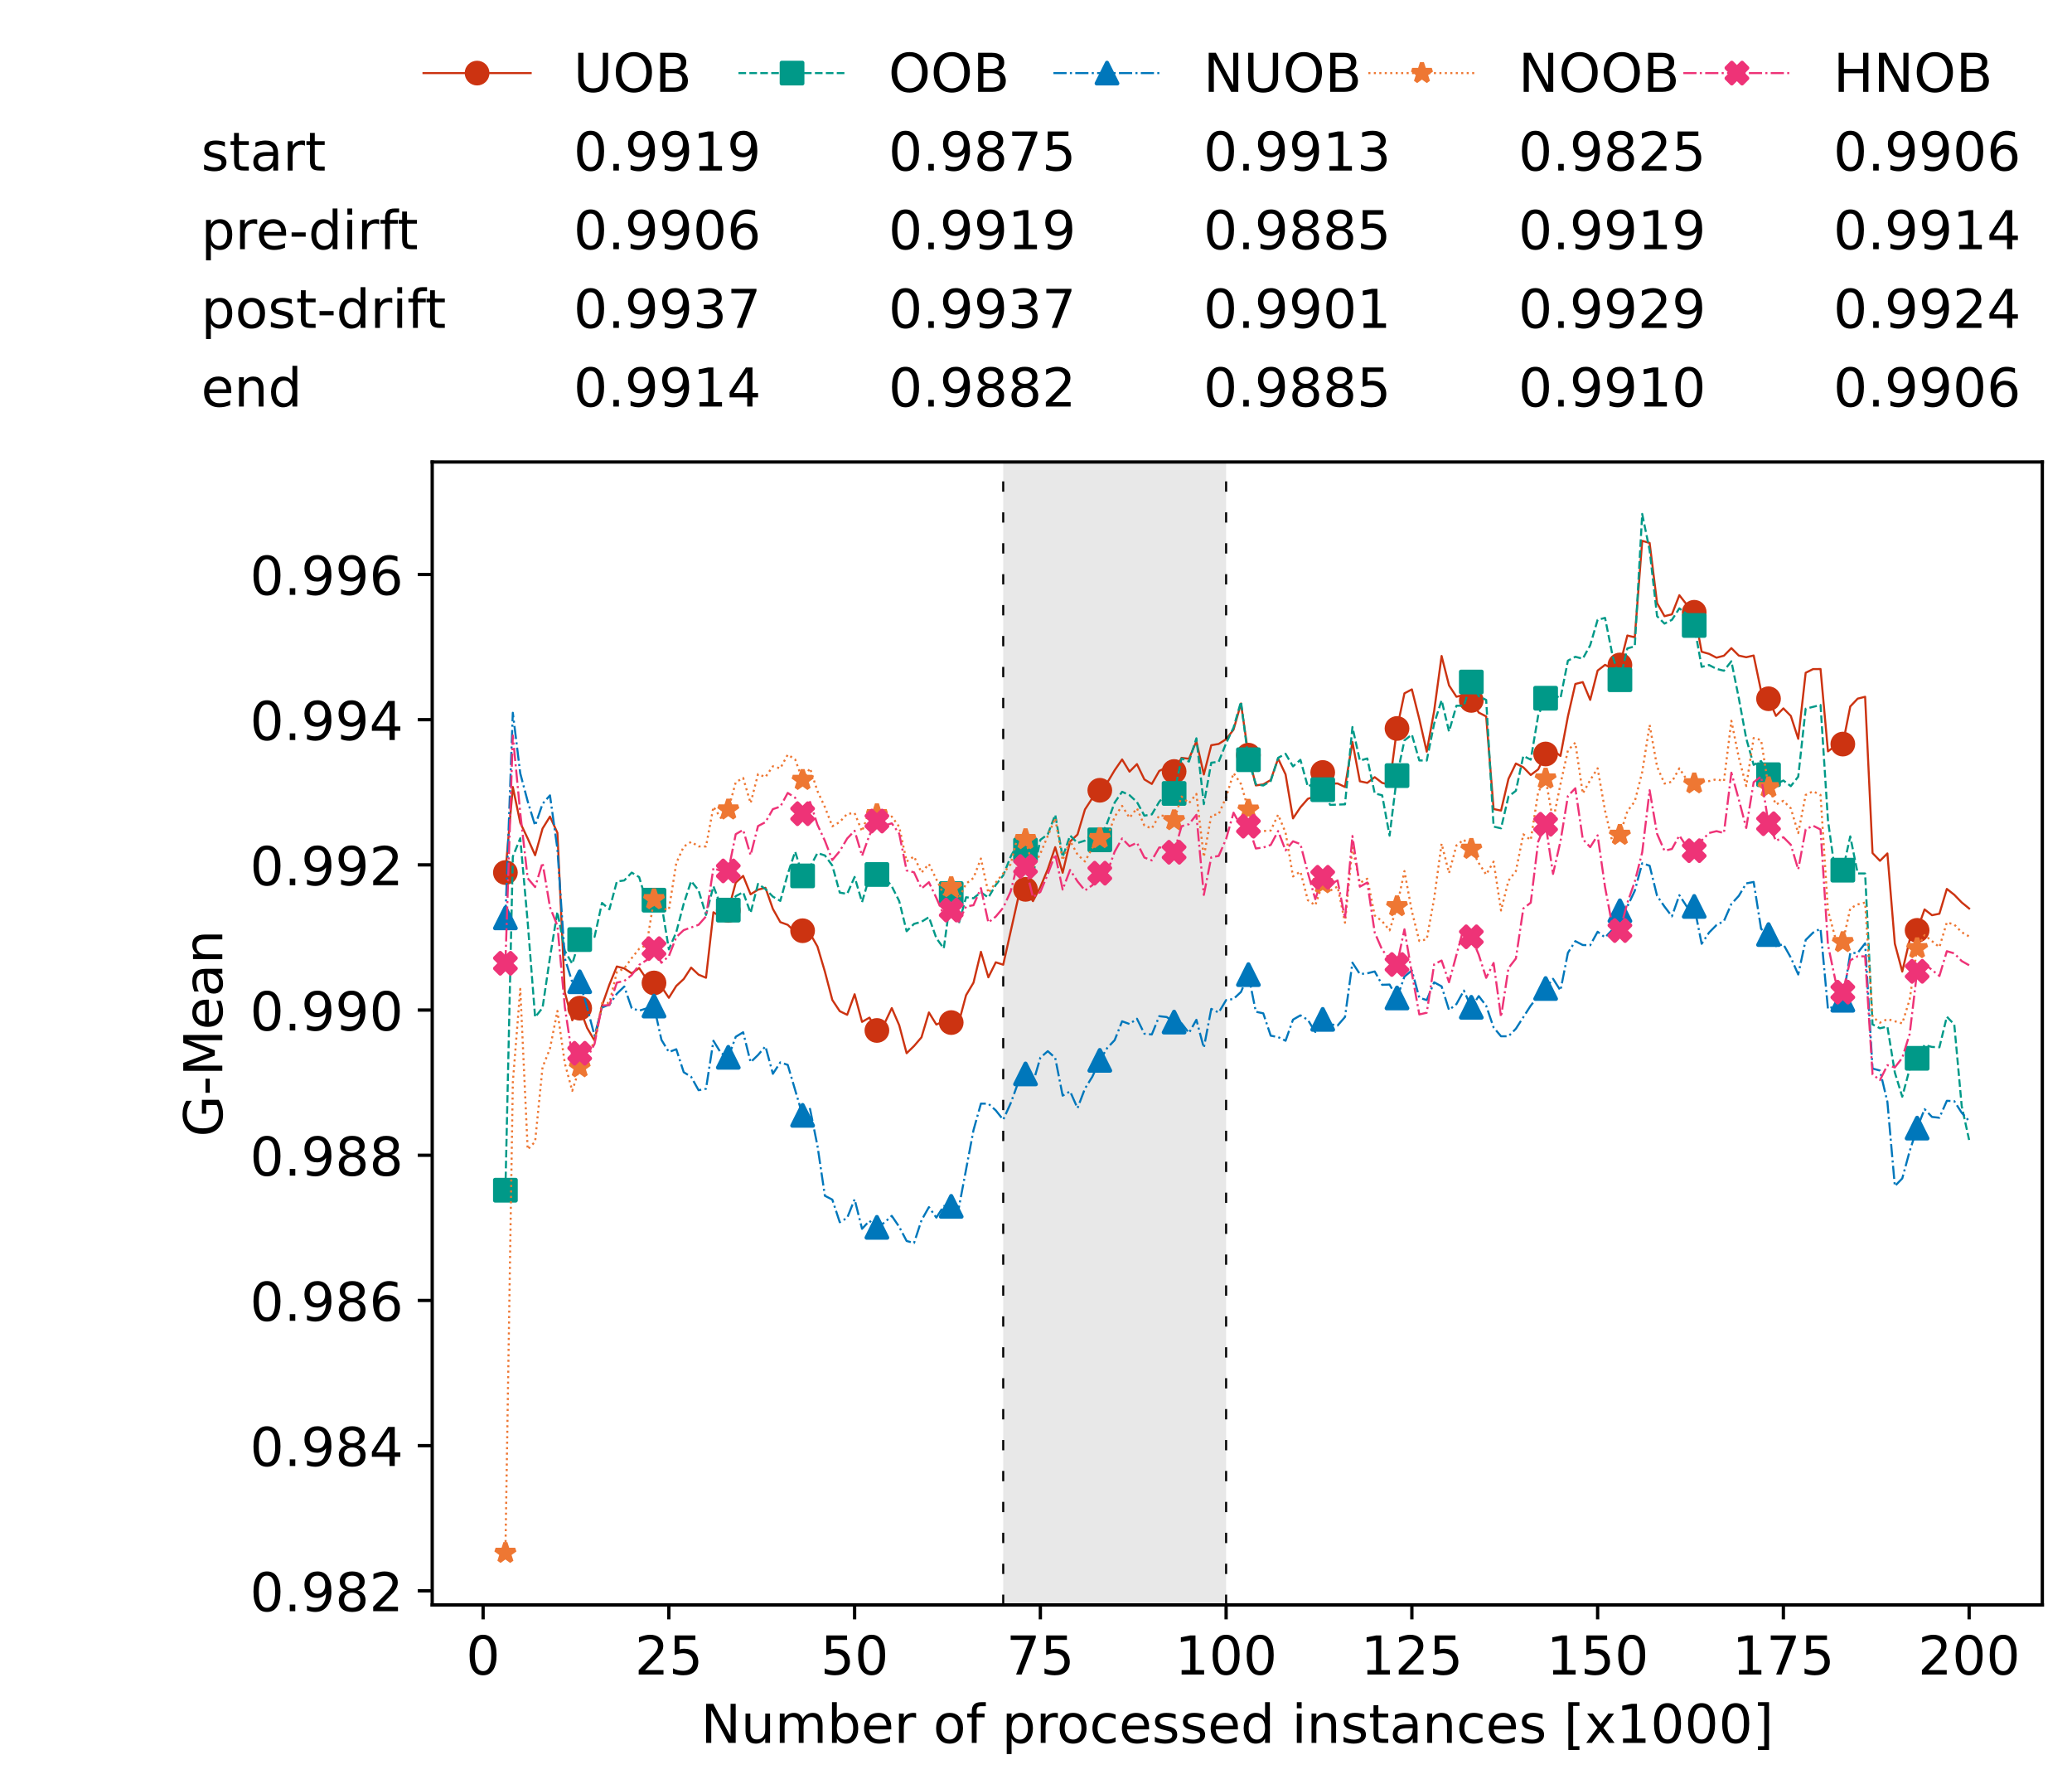 <?xml version="1.0" encoding="utf-8" standalone="no"?>
<!DOCTYPE svg PUBLIC "-//W3C//DTD SVG 1.1//EN"
  "http://www.w3.org/Graphics/SVG/1.1/DTD/svg11.dtd">
<!-- Created with matplotlib (https://matplotlib.org/) -->
<svg height="432.615pt" version="1.1" viewBox="0 0 502.65 432.615" width="502.65pt" xmlns="http://www.w3.org/2000/svg" xmlns:xlink="http://www.w3.org/1999/xlink">
 <defs>
  <style type="text/css">*{stroke-linecap:butt;stroke-linejoin:round;}</style>
 </defs>
 <g id="figure_1">
  <g id="patch_1">
   <path d="M 0 432.615 
L 502.65 432.615 
L 502.65 0 
L 0 0 
z
" style="fill:#ffffff;"/>
  </g>
  <g id="axes_1">
   <g id="patch_2">
    <path d="M 104.85 389.252 
L 495.45 389.252 
L 495.45 112.052 
L 104.85 112.052 
z
" style="fill:#ffffff;"/>
   </g>
   <g id="patch_3">
    <path clip-path="url(#pf3f2215dad)" d="M 297.446 389.252 
L 297.446 112.052 
L 243.372 112.052 
L 243.372 389.252 
z
" style="fill:#d3d3d3;opacity:0.5;"/>
   </g>
   <g id="matplotlib.axis_1">
    <g id="xtick_1">
     <g id="line2d_1">
      <defs>
       <path d="M 0 0 
L 0 3.5 
" id="m96d53dba77" style="stroke:#000000;stroke-width:0.8;"/>
      </defs>
      <g>
       <use style="stroke:#000000;stroke-width:0.8;" x="117.197" xlink:href="#m96d53dba77" y="389.252"/>
      </g>
     </g>
     <g id="text_1">
      <!-- 0 -->
      <g transform="translate(113.061 406.13)scale(0.13 -0.13)">
       <defs>
        <path d="M 31.781 66.406 
Q 24.172 66.406 20.328 58.906 
Q 16.5 51.422 16.5 36.375 
Q 16.5 21.391 20.328 13.891 
Q 24.172 6.391 31.781 6.391 
Q 39.453 6.391 43.281 13.891 
Q 47.125 21.391 47.125 36.375 
Q 47.125 51.422 43.281 58.906 
Q 39.453 66.406 31.781 66.406 
z
M 31.781 74.219 
Q 44.047 74.219 50.516 64.516 
Q 56.984 54.828 56.984 36.375 
Q 56.984 17.969 50.516 8.266 
Q 44.047 -1.422 31.781 -1.422 
Q 19.531 -1.422 13.062 8.266 
Q 6.594 17.969 6.594 36.375 
Q 6.594 54.828 13.062 64.516 
Q 19.531 74.219 31.781 74.219 
z
" id="DejaVuSans-48"/>
       </defs>
       <use xlink:href="#DejaVuSans-48"/>
      </g>
     </g>
    </g>
    <g id="xtick_2">
     <g id="line2d_2">
      <g>
       <use style="stroke:#000000;stroke-width:0.8;" x="162.259" xlink:href="#m96d53dba77" y="389.252"/>
      </g>
     </g>
     <g id="text_2">
      <!-- 25 -->
      <g transform="translate(153.988 406.13)scale(0.13 -0.13)">
       <defs>
        <path d="M 19.188 8.297 
L 53.609 8.297 
L 53.609 0 
L 7.328 0 
L 7.328 8.297 
Q 12.938 14.109 22.625 23.891 
Q 32.328 33.688 34.812 36.531 
Q 39.547 41.844 41.422 45.531 
Q 43.312 49.219 43.312 52.781 
Q 43.312 58.594 39.234 62.25 
Q 35.156 65.922 28.609 65.922 
Q 23.969 65.922 18.812 64.312 
Q 13.672 62.703 7.812 59.422 
L 7.812 69.391 
Q 13.766 71.781 18.938 73 
Q 24.125 74.219 28.422 74.219 
Q 39.75 74.219 46.484 68.547 
Q 53.219 62.891 53.219 53.422 
Q 53.219 48.922 51.531 44.891 
Q 49.859 40.875 45.406 35.406 
Q 44.188 33.984 37.641 27.219 
Q 31.109 20.453 19.188 8.297 
z
" id="DejaVuSans-50"/>
        <path d="M 10.797 72.906 
L 49.516 72.906 
L 49.516 64.594 
L 19.828 64.594 
L 19.828 46.734 
Q 21.969 47.469 24.109 47.828 
Q 26.266 48.188 28.422 48.188 
Q 40.625 48.188 47.75 41.5 
Q 54.891 34.812 54.891 23.391 
Q 54.891 11.625 47.562 5.094 
Q 40.234 -1.422 26.906 -1.422 
Q 22.312 -1.422 17.547 -0.641 
Q 12.797 0.141 7.719 1.703 
L 7.719 11.625 
Q 12.109 9.234 16.797 8.062 
Q 21.484 6.891 26.703 6.891 
Q 35.156 6.891 40.078 11.328 
Q 45.016 15.766 45.016 23.391 
Q 45.016 31 40.078 35.438 
Q 35.156 39.891 26.703 39.891 
Q 22.75 39.891 18.812 39.016 
Q 14.891 38.141 10.797 36.281 
z
" id="DejaVuSans-53"/>
       </defs>
       <use xlink:href="#DejaVuSans-50"/>
       <use x="63.623" xlink:href="#DejaVuSans-53"/>
      </g>
     </g>
    </g>
    <g id="xtick_3">
     <g id="line2d_3">
      <g>
       <use style="stroke:#000000;stroke-width:0.8;" x="207.322" xlink:href="#m96d53dba77" y="389.252"/>
      </g>
     </g>
     <g id="text_3">
      <!-- 50 -->
      <g transform="translate(199.05 406.13)scale(0.13 -0.13)">
       <use xlink:href="#DejaVuSans-53"/>
       <use x="63.623" xlink:href="#DejaVuSans-48"/>
      </g>
     </g>
    </g>
    <g id="xtick_4">
     <g id="line2d_4">
      <g>
       <use style="stroke:#000000;stroke-width:0.8;" x="252.384" xlink:href="#m96d53dba77" y="389.252"/>
      </g>
     </g>
     <g id="text_4">
      <!-- 75 -->
      <g transform="translate(244.113 406.13)scale(0.13 -0.13)">
       <defs>
        <path d="M 8.203 72.906 
L 55.078 72.906 
L 55.078 68.703 
L 28.609 0 
L 18.312 0 
L 43.219 64.594 
L 8.203 64.594 
z
" id="DejaVuSans-55"/>
       </defs>
       <use xlink:href="#DejaVuSans-55"/>
       <use x="63.623" xlink:href="#DejaVuSans-53"/>
      </g>
     </g>
    </g>
    <g id="xtick_5">
     <g id="line2d_5">
      <g>
       <use style="stroke:#000000;stroke-width:0.8;" x="297.446" xlink:href="#m96d53dba77" y="389.252"/>
      </g>
     </g>
     <g id="text_5">
      <!-- 100 -->
      <g transform="translate(285.039 406.13)scale(0.13 -0.13)">
       <defs>
        <path d="M 12.406 8.297 
L 28.516 8.297 
L 28.516 63.922 
L 10.984 60.406 
L 10.984 69.391 
L 28.422 72.906 
L 38.281 72.906 
L 38.281 8.297 
L 54.391 8.297 
L 54.391 0 
L 12.406 0 
z
" id="DejaVuSans-49"/>
       </defs>
       <use xlink:href="#DejaVuSans-49"/>
       <use x="63.623" xlink:href="#DejaVuSans-48"/>
       <use x="127.246" xlink:href="#DejaVuSans-48"/>
      </g>
     </g>
    </g>
    <g id="xtick_6">
     <g id="line2d_6">
      <g>
       <use style="stroke:#000000;stroke-width:0.8;" x="342.509" xlink:href="#m96d53dba77" y="389.252"/>
      </g>
     </g>
     <g id="text_6">
      <!-- 125 -->
      <g transform="translate(330.102 406.13)scale(0.13 -0.13)">
       <use xlink:href="#DejaVuSans-49"/>
       <use x="63.623" xlink:href="#DejaVuSans-50"/>
       <use x="127.246" xlink:href="#DejaVuSans-53"/>
      </g>
     </g>
    </g>
    <g id="xtick_7">
     <g id="line2d_7">
      <g>
       <use style="stroke:#000000;stroke-width:0.8;" x="387.571" xlink:href="#m96d53dba77" y="389.252"/>
      </g>
     </g>
     <g id="text_7">
      <!-- 150 -->
      <g transform="translate(375.164 406.13)scale(0.13 -0.13)">
       <use xlink:href="#DejaVuSans-49"/>
       <use x="63.623" xlink:href="#DejaVuSans-53"/>
       <use x="127.246" xlink:href="#DejaVuSans-48"/>
      </g>
     </g>
    </g>
    <g id="xtick_8">
     <g id="line2d_8">
      <g>
       <use style="stroke:#000000;stroke-width:0.8;" x="432.633" xlink:href="#m96d53dba77" y="389.252"/>
      </g>
     </g>
     <g id="text_8">
      <!-- 175 -->
      <g transform="translate(420.226 406.13)scale(0.13 -0.13)">
       <use xlink:href="#DejaVuSans-49"/>
       <use x="63.623" xlink:href="#DejaVuSans-55"/>
       <use x="127.246" xlink:href="#DejaVuSans-53"/>
      </g>
     </g>
    </g>
    <g id="xtick_9">
     <g id="line2d_9">
      <g>
       <use style="stroke:#000000;stroke-width:0.8;" x="477.695" xlink:href="#m96d53dba77" y="389.252"/>
      </g>
     </g>
     <g id="text_9">
      <!-- 200 -->
      <g transform="translate(465.289 406.13)scale(0.13 -0.13)">
       <use xlink:href="#DejaVuSans-50"/>
       <use x="63.623" xlink:href="#DejaVuSans-48"/>
       <use x="127.246" xlink:href="#DejaVuSans-48"/>
      </g>
     </g>
    </g>
    <g id="text_10">
     <!-- Number of processed instances [x1000] -->
     <g transform="translate(170.025 422.711)scale(0.13 -0.13)">
      <defs>
       <path d="M 9.812 72.906 
L 23.094 72.906 
L 55.422 11.922 
L 55.422 72.906 
L 64.984 72.906 
L 64.984 0 
L 51.703 0 
L 19.391 60.984 
L 19.391 0 
L 9.812 0 
z
" id="DejaVuSans-78"/>
       <path d="M 8.5 21.578 
L 8.5 54.688 
L 17.484 54.688 
L 17.484 21.922 
Q 17.484 14.156 20.5 10.266 
Q 23.531 6.391 29.594 6.391 
Q 36.859 6.391 41.078 11.031 
Q 45.312 15.672 45.312 23.688 
L 45.312 54.688 
L 54.297 54.688 
L 54.297 0 
L 45.312 0 
L 45.312 8.406 
Q 42.047 3.422 37.719 1 
Q 33.406 -1.422 27.688 -1.422 
Q 18.266 -1.422 13.375 4.438 
Q 8.5 10.297 8.5 21.578 
z
M 31.109 56 
z
" id="DejaVuSans-117"/>
       <path d="M 52 44.188 
Q 55.375 50.25 60.062 53.125 
Q 64.75 56 71.094 56 
Q 79.641 56 84.281 50.016 
Q 88.922 44.047 88.922 33.016 
L 88.922 0 
L 79.891 0 
L 79.891 32.719 
Q 79.891 40.578 77.094 44.375 
Q 74.312 48.188 68.609 48.188 
Q 61.625 48.188 57.562 43.547 
Q 53.516 38.922 53.516 30.906 
L 53.516 0 
L 44.484 0 
L 44.484 32.719 
Q 44.484 40.625 41.703 44.406 
Q 38.922 48.188 33.109 48.188 
Q 26.219 48.188 22.156 43.531 
Q 18.109 38.875 18.109 30.906 
L 18.109 0 
L 9.078 0 
L 9.078 54.688 
L 18.109 54.688 
L 18.109 46.188 
Q 21.188 51.219 25.484 53.609 
Q 29.781 56 35.688 56 
Q 41.656 56 45.828 52.969 
Q 50 49.953 52 44.188 
z
" id="DejaVuSans-109"/>
       <path d="M 48.688 27.297 
Q 48.688 37.203 44.609 42.844 
Q 40.531 48.484 33.406 48.484 
Q 26.266 48.484 22.188 42.844 
Q 18.109 37.203 18.109 27.297 
Q 18.109 17.391 22.188 11.75 
Q 26.266 6.109 33.406 6.109 
Q 40.531 6.109 44.609 11.75 
Q 48.688 17.391 48.688 27.297 
z
M 18.109 46.391 
Q 20.953 51.266 25.266 53.625 
Q 29.594 56 35.594 56 
Q 45.562 56 51.781 48.094 
Q 58.016 40.188 58.016 27.297 
Q 58.016 14.406 51.781 6.484 
Q 45.562 -1.422 35.594 -1.422 
Q 29.594 -1.422 25.266 0.953 
Q 20.953 3.328 18.109 8.203 
L 18.109 0 
L 9.078 0 
L 9.078 75.984 
L 18.109 75.984 
z
" id="DejaVuSans-98"/>
       <path d="M 56.203 29.594 
L 56.203 25.203 
L 14.891 25.203 
Q 15.484 15.922 20.484 11.062 
Q 25.484 6.203 34.422 6.203 
Q 39.594 6.203 44.453 7.469 
Q 49.312 8.734 54.109 11.281 
L 54.109 2.781 
Q 49.266 0.734 44.188 -0.344 
Q 39.109 -1.422 33.891 -1.422 
Q 20.797 -1.422 13.156 6.188 
Q 5.516 13.812 5.516 26.812 
Q 5.516 40.234 12.766 48.109 
Q 20.016 56 32.328 56 
Q 43.359 56 49.781 48.891 
Q 56.203 41.797 56.203 29.594 
z
M 47.219 32.234 
Q 47.125 39.594 43.094 43.984 
Q 39.062 48.391 32.422 48.391 
Q 24.906 48.391 20.391 44.141 
Q 15.875 39.891 15.188 32.172 
z
" id="DejaVuSans-101"/>
       <path d="M 41.109 46.297 
Q 39.594 47.172 37.812 47.578 
Q 36.031 48 33.891 48 
Q 26.266 48 22.188 43.047 
Q 18.109 38.094 18.109 28.812 
L 18.109 0 
L 9.078 0 
L 9.078 54.688 
L 18.109 54.688 
L 18.109 46.188 
Q 20.953 51.172 25.484 53.578 
Q 30.031 56 36.531 56 
Q 37.453 56 38.578 55.875 
Q 39.703 55.766 41.062 55.516 
z
" id="DejaVuSans-114"/>
       <path id="DejaVuSans-32"/>
       <path d="M 30.609 48.391 
Q 23.391 48.391 19.188 42.75 
Q 14.984 37.109 14.984 27.297 
Q 14.984 17.484 19.156 11.844 
Q 23.344 6.203 30.609 6.203 
Q 37.797 6.203 41.984 11.859 
Q 46.188 17.531 46.188 27.297 
Q 46.188 37.016 41.984 42.703 
Q 37.797 48.391 30.609 48.391 
z
M 30.609 56 
Q 42.328 56 49.016 48.375 
Q 55.719 40.766 55.719 27.297 
Q 55.719 13.875 49.016 6.219 
Q 42.328 -1.422 30.609 -1.422 
Q 18.844 -1.422 12.172 6.219 
Q 5.516 13.875 5.516 27.297 
Q 5.516 40.766 12.172 48.375 
Q 18.844 56 30.609 56 
z
" id="DejaVuSans-111"/>
       <path d="M 37.109 75.984 
L 37.109 68.5 
L 28.516 68.5 
Q 23.688 68.5 21.797 66.547 
Q 19.922 64.594 19.922 59.516 
L 19.922 54.688 
L 34.719 54.688 
L 34.719 47.703 
L 19.922 47.703 
L 19.922 0 
L 10.891 0 
L 10.891 47.703 
L 2.297 47.703 
L 2.297 54.688 
L 10.891 54.688 
L 10.891 58.5 
Q 10.891 67.625 15.141 71.797 
Q 19.391 75.984 28.609 75.984 
z
" id="DejaVuSans-102"/>
       <path d="M 18.109 8.203 
L 18.109 -20.797 
L 9.078 -20.797 
L 9.078 54.688 
L 18.109 54.688 
L 18.109 46.391 
Q 20.953 51.266 25.266 53.625 
Q 29.594 56 35.594 56 
Q 45.562 56 51.781 48.094 
Q 58.016 40.188 58.016 27.297 
Q 58.016 14.406 51.781 6.484 
Q 45.562 -1.422 35.594 -1.422 
Q 29.594 -1.422 25.266 0.953 
Q 20.953 3.328 18.109 8.203 
z
M 48.688 27.297 
Q 48.688 37.203 44.609 42.844 
Q 40.531 48.484 33.406 48.484 
Q 26.266 48.484 22.188 42.844 
Q 18.109 37.203 18.109 27.297 
Q 18.109 17.391 22.188 11.75 
Q 26.266 6.109 33.406 6.109 
Q 40.531 6.109 44.609 11.75 
Q 48.688 17.391 48.688 27.297 
z
" id="DejaVuSans-112"/>
       <path d="M 48.781 52.594 
L 48.781 44.188 
Q 44.969 46.297 41.141 47.344 
Q 37.312 48.391 33.406 48.391 
Q 24.656 48.391 19.812 42.844 
Q 14.984 37.312 14.984 27.297 
Q 14.984 17.281 19.812 11.734 
Q 24.656 6.203 33.406 6.203 
Q 37.312 6.203 41.141 7.25 
Q 44.969 8.297 48.781 10.406 
L 48.781 2.094 
Q 45.016 0.344 40.984 -0.531 
Q 36.969 -1.422 32.422 -1.422 
Q 20.062 -1.422 12.781 6.344 
Q 5.516 14.109 5.516 27.297 
Q 5.516 40.672 12.859 48.328 
Q 20.219 56 33.016 56 
Q 37.156 56 41.109 55.141 
Q 45.062 54.297 48.781 52.594 
z
" id="DejaVuSans-99"/>
       <path d="M 44.281 53.078 
L 44.281 44.578 
Q 40.484 46.531 36.375 47.5 
Q 32.281 48.484 27.875 48.484 
Q 21.188 48.484 17.844 46.438 
Q 14.5 44.391 14.5 40.281 
Q 14.5 37.156 16.891 35.375 
Q 19.281 33.594 26.516 31.984 
L 29.594 31.297 
Q 39.156 29.25 43.188 25.516 
Q 47.219 21.781 47.219 15.094 
Q 47.219 7.469 41.188 3.016 
Q 35.156 -1.422 24.609 -1.422 
Q 20.219 -1.422 15.453 -0.562 
Q 10.688 0.297 5.422 2 
L 5.422 11.281 
Q 10.406 8.688 15.234 7.391 
Q 20.062 6.109 24.812 6.109 
Q 31.156 6.109 34.562 8.281 
Q 37.984 10.453 37.984 14.406 
Q 37.984 18.062 35.516 20.016 
Q 33.062 21.969 24.703 23.781 
L 21.578 24.516 
Q 13.234 26.266 9.516 29.906 
Q 5.812 33.547 5.812 39.891 
Q 5.812 47.609 11.281 51.797 
Q 16.75 56 26.812 56 
Q 31.781 56 36.172 55.266 
Q 40.578 54.547 44.281 53.078 
z
" id="DejaVuSans-115"/>
       <path d="M 45.406 46.391 
L 45.406 75.984 
L 54.391 75.984 
L 54.391 0 
L 45.406 0 
L 45.406 8.203 
Q 42.578 3.328 38.25 0.953 
Q 33.938 -1.422 27.875 -1.422 
Q 17.969 -1.422 11.734 6.484 
Q 5.516 14.406 5.516 27.297 
Q 5.516 40.188 11.734 48.094 
Q 17.969 56 27.875 56 
Q 33.938 56 38.25 53.625 
Q 42.578 51.266 45.406 46.391 
z
M 14.797 27.297 
Q 14.797 17.391 18.875 11.75 
Q 22.953 6.109 30.078 6.109 
Q 37.203 6.109 41.297 11.75 
Q 45.406 17.391 45.406 27.297 
Q 45.406 37.203 41.297 42.844 
Q 37.203 48.484 30.078 48.484 
Q 22.953 48.484 18.875 42.844 
Q 14.797 37.203 14.797 27.297 
z
" id="DejaVuSans-100"/>
       <path d="M 9.422 54.688 
L 18.406 54.688 
L 18.406 0 
L 9.422 0 
z
M 9.422 75.984 
L 18.406 75.984 
L 18.406 64.594 
L 9.422 64.594 
z
" id="DejaVuSans-105"/>
       <path d="M 54.891 33.016 
L 54.891 0 
L 45.906 0 
L 45.906 32.719 
Q 45.906 40.484 42.875 44.328 
Q 39.844 48.188 33.797 48.188 
Q 26.516 48.188 22.312 43.547 
Q 18.109 38.922 18.109 30.906 
L 18.109 0 
L 9.078 0 
L 9.078 54.688 
L 18.109 54.688 
L 18.109 46.188 
Q 21.344 51.125 25.703 53.562 
Q 30.078 56 35.797 56 
Q 45.219 56 50.047 50.172 
Q 54.891 44.344 54.891 33.016 
z
" id="DejaVuSans-110"/>
       <path d="M 18.312 70.219 
L 18.312 54.688 
L 36.812 54.688 
L 36.812 47.703 
L 18.312 47.703 
L 18.312 18.016 
Q 18.312 11.328 20.141 9.422 
Q 21.969 7.516 27.594 7.516 
L 36.812 7.516 
L 36.812 0 
L 27.594 0 
Q 17.188 0 13.234 3.875 
Q 9.281 7.766 9.281 18.016 
L 9.281 47.703 
L 2.688 47.703 
L 2.688 54.688 
L 9.281 54.688 
L 9.281 70.219 
z
" id="DejaVuSans-116"/>
       <path d="M 34.281 27.484 
Q 23.391 27.484 19.188 25 
Q 14.984 22.516 14.984 16.5 
Q 14.984 11.719 18.141 8.906 
Q 21.297 6.109 26.703 6.109 
Q 34.188 6.109 38.703 11.406 
Q 43.219 16.703 43.219 25.484 
L 43.219 27.484 
z
M 52.203 31.203 
L 52.203 0 
L 43.219 0 
L 43.219 8.297 
Q 40.141 3.328 35.547 0.953 
Q 30.953 -1.422 24.312 -1.422 
Q 15.922 -1.422 10.953 3.297 
Q 6 8.016 6 15.922 
Q 6 25.141 12.172 29.828 
Q 18.359 34.516 30.609 34.516 
L 43.219 34.516 
L 43.219 35.406 
Q 43.219 41.609 39.141 45 
Q 35.062 48.391 27.688 48.391 
Q 23 48.391 18.547 47.266 
Q 14.109 46.141 10.016 43.891 
L 10.016 52.203 
Q 14.938 54.109 19.578 55.047 
Q 24.219 56 28.609 56 
Q 40.484 56 46.344 49.844 
Q 52.203 43.703 52.203 31.203 
z
" id="DejaVuSans-97"/>
       <path d="M 8.594 75.984 
L 29.297 75.984 
L 29.297 69 
L 17.578 69 
L 17.578 -6.203 
L 29.297 -6.203 
L 29.297 -13.188 
L 8.594 -13.188 
z
" id="DejaVuSans-91"/>
       <path d="M 54.891 54.688 
L 35.109 28.078 
L 55.906 0 
L 45.312 0 
L 29.391 21.484 
L 13.484 0 
L 2.875 0 
L 24.125 28.609 
L 4.688 54.688 
L 15.281 54.688 
L 29.781 35.203 
L 44.281 54.688 
z
" id="DejaVuSans-120"/>
       <path d="M 30.422 75.984 
L 30.422 -13.188 
L 9.719 -13.188 
L 9.719 -6.203 
L 21.391 -6.203 
L 21.391 69 
L 9.719 69 
L 9.719 75.984 
z
" id="DejaVuSans-93"/>
      </defs>
      <use xlink:href="#DejaVuSans-78"/>
      <use x="74.805" xlink:href="#DejaVuSans-117"/>
      <use x="138.184" xlink:href="#DejaVuSans-109"/>
      <use x="235.596" xlink:href="#DejaVuSans-98"/>
      <use x="299.072" xlink:href="#DejaVuSans-101"/>
      <use x="360.596" xlink:href="#DejaVuSans-114"/>
      <use x="401.709" xlink:href="#DejaVuSans-32"/>
      <use x="433.496" xlink:href="#DejaVuSans-111"/>
      <use x="494.678" xlink:href="#DejaVuSans-102"/>
      <use x="529.883" xlink:href="#DejaVuSans-32"/>
      <use x="561.67" xlink:href="#DejaVuSans-112"/>
      <use x="625.146" xlink:href="#DejaVuSans-114"/>
      <use x="664.01" xlink:href="#DejaVuSans-111"/>
      <use x="725.191" xlink:href="#DejaVuSans-99"/>
      <use x="780.172" xlink:href="#DejaVuSans-101"/>
      <use x="841.695" xlink:href="#DejaVuSans-115"/>
      <use x="893.795" xlink:href="#DejaVuSans-115"/>
      <use x="945.895" xlink:href="#DejaVuSans-101"/>
      <use x="1007.418" xlink:href="#DejaVuSans-100"/>
      <use x="1070.895" xlink:href="#DejaVuSans-32"/>
      <use x="1102.682" xlink:href="#DejaVuSans-105"/>
      <use x="1130.465" xlink:href="#DejaVuSans-110"/>
      <use x="1193.844" xlink:href="#DejaVuSans-115"/>
      <use x="1245.943" xlink:href="#DejaVuSans-116"/>
      <use x="1285.152" xlink:href="#DejaVuSans-97"/>
      <use x="1346.432" xlink:href="#DejaVuSans-110"/>
      <use x="1409.811" xlink:href="#DejaVuSans-99"/>
      <use x="1464.791" xlink:href="#DejaVuSans-101"/>
      <use x="1526.314" xlink:href="#DejaVuSans-115"/>
      <use x="1578.414" xlink:href="#DejaVuSans-32"/>
      <use x="1610.201" xlink:href="#DejaVuSans-91"/>
      <use x="1649.215" xlink:href="#DejaVuSans-120"/>
      <use x="1708.395" xlink:href="#DejaVuSans-49"/>
      <use x="1772.018" xlink:href="#DejaVuSans-48"/>
      <use x="1835.641" xlink:href="#DejaVuSans-48"/>
      <use x="1899.264" xlink:href="#DejaVuSans-48"/>
      <use x="1962.887" xlink:href="#DejaVuSans-93"/>
     </g>
    </g>
   </g>
   <g id="matplotlib.axis_2">
    <g id="ytick_1">
     <g id="line2d_10">
      <defs>
       <path d="M 0 0 
L -3.5 0 
" id="m74b7c25991" style="stroke:#000000;stroke-width:0.8;"/>
      </defs>
      <g>
       <use style="stroke:#000000;stroke-width:0.8;" x="104.85" xlink:href="#m74b7c25991" y="385.834"/>
      </g>
     </g>
     <g id="text_11">
      <!-- 0.982 -->
      <g transform="translate(60.633 390.773)scale(0.13 -0.13)">
       <defs>
        <path d="M 10.688 12.406 
L 21 12.406 
L 21 0 
L 10.688 0 
z
" id="DejaVuSans-46"/>
        <path d="M 10.984 1.516 
L 10.984 10.5 
Q 14.703 8.734 18.5 7.812 
Q 22.312 6.891 25.984 6.891 
Q 35.75 6.891 40.891 13.453 
Q 46.047 20.016 46.781 33.406 
Q 43.953 29.203 39.594 26.953 
Q 35.25 24.703 29.984 24.703 
Q 19.047 24.703 12.672 31.312 
Q 6.297 37.938 6.297 49.422 
Q 6.297 60.641 12.938 67.422 
Q 19.578 74.219 30.609 74.219 
Q 43.266 74.219 49.922 64.516 
Q 56.594 54.828 56.594 36.375 
Q 56.594 19.141 48.406 8.859 
Q 40.234 -1.422 26.422 -1.422 
Q 22.703 -1.422 18.891 -0.688 
Q 15.094 0.047 10.984 1.516 
z
M 30.609 32.422 
Q 37.25 32.422 41.125 36.953 
Q 45.016 41.5 45.016 49.422 
Q 45.016 57.281 41.125 61.844 
Q 37.25 66.406 30.609 66.406 
Q 23.969 66.406 20.094 61.844 
Q 16.219 57.281 16.219 49.422 
Q 16.219 41.5 20.094 36.953 
Q 23.969 32.422 30.609 32.422 
z
" id="DejaVuSans-57"/>
        <path d="M 31.781 34.625 
Q 24.75 34.625 20.719 30.859 
Q 16.703 27.094 16.703 20.516 
Q 16.703 13.922 20.719 10.156 
Q 24.75 6.391 31.781 6.391 
Q 38.812 6.391 42.859 10.172 
Q 46.922 13.969 46.922 20.516 
Q 46.922 27.094 42.891 30.859 
Q 38.875 34.625 31.781 34.625 
z
M 21.922 38.812 
Q 15.578 40.375 12.031 44.719 
Q 8.5 49.078 8.5 55.328 
Q 8.5 64.062 14.719 69.141 
Q 20.953 74.219 31.781 74.219 
Q 42.672 74.219 48.875 69.141 
Q 55.078 64.062 55.078 55.328 
Q 55.078 49.078 51.531 44.719 
Q 48 40.375 41.703 38.812 
Q 48.828 37.156 52.797 32.312 
Q 56.781 27.484 56.781 20.516 
Q 56.781 9.906 50.312 4.234 
Q 43.844 -1.422 31.781 -1.422 
Q 19.734 -1.422 13.25 4.234 
Q 6.781 9.906 6.781 20.516 
Q 6.781 27.484 10.781 32.312 
Q 14.797 37.156 21.922 38.812 
z
M 18.312 54.391 
Q 18.312 48.734 21.844 45.562 
Q 25.391 42.391 31.781 42.391 
Q 38.141 42.391 41.719 45.562 
Q 45.312 48.734 45.312 54.391 
Q 45.312 60.062 41.719 63.234 
Q 38.141 66.406 31.781 66.406 
Q 25.391 66.406 21.844 63.234 
Q 18.312 60.062 18.312 54.391 
z
" id="DejaVuSans-56"/>
       </defs>
       <use xlink:href="#DejaVuSans-48"/>
       <use x="63.623" xlink:href="#DejaVuSans-46"/>
       <use x="95.41" xlink:href="#DejaVuSans-57"/>
       <use x="159.033" xlink:href="#DejaVuSans-56"/>
       <use x="222.656" xlink:href="#DejaVuSans-50"/>
      </g>
     </g>
    </g>
    <g id="ytick_2">
     <g id="line2d_11">
      <g>
       <use style="stroke:#000000;stroke-width:0.8;" x="104.85" xlink:href="#m74b7c25991" y="350.619"/>
      </g>
     </g>
     <g id="text_12">
      <!-- 0.984 -->
      <g transform="translate(60.633 355.558)scale(0.13 -0.13)">
       <defs>
        <path d="M 37.797 64.312 
L 12.891 25.391 
L 37.797 25.391 
z
M 35.203 72.906 
L 47.609 72.906 
L 47.609 25.391 
L 58.016 25.391 
L 58.016 17.188 
L 47.609 17.188 
L 47.609 0 
L 37.797 0 
L 37.797 17.188 
L 4.891 17.188 
L 4.891 26.703 
z
" id="DejaVuSans-52"/>
       </defs>
       <use xlink:href="#DejaVuSans-48"/>
       <use x="63.623" xlink:href="#DejaVuSans-46"/>
       <use x="95.41" xlink:href="#DejaVuSans-57"/>
       <use x="159.033" xlink:href="#DejaVuSans-56"/>
       <use x="222.656" xlink:href="#DejaVuSans-52"/>
      </g>
     </g>
    </g>
    <g id="ytick_3">
     <g id="line2d_12">
      <g>
       <use style="stroke:#000000;stroke-width:0.8;" x="104.85" xlink:href="#m74b7c25991" y="315.404"/>
      </g>
     </g>
     <g id="text_13">
      <!-- 0.986 -->
      <g transform="translate(60.633 320.343)scale(0.13 -0.13)">
       <defs>
        <path d="M 33.016 40.375 
Q 26.375 40.375 22.484 35.828 
Q 18.609 31.297 18.609 23.391 
Q 18.609 15.531 22.484 10.953 
Q 26.375 6.391 33.016 6.391 
Q 39.656 6.391 43.531 10.953 
Q 47.406 15.531 47.406 23.391 
Q 47.406 31.297 43.531 35.828 
Q 39.656 40.375 33.016 40.375 
z
M 52.594 71.297 
L 52.594 62.312 
Q 48.875 64.062 45.094 64.984 
Q 41.312 65.922 37.594 65.922 
Q 27.828 65.922 22.672 59.328 
Q 17.531 52.734 16.797 39.406 
Q 19.672 43.656 24.016 45.922 
Q 28.375 48.188 33.594 48.188 
Q 44.578 48.188 50.953 41.516 
Q 57.328 34.859 57.328 23.391 
Q 57.328 12.156 50.688 5.359 
Q 44.047 -1.422 33.016 -1.422 
Q 20.359 -1.422 13.672 8.266 
Q 6.984 17.969 6.984 36.375 
Q 6.984 53.656 15.188 63.938 
Q 23.391 74.219 37.203 74.219 
Q 40.922 74.219 44.703 73.484 
Q 48.484 72.75 52.594 71.297 
z
" id="DejaVuSans-54"/>
       </defs>
       <use xlink:href="#DejaVuSans-48"/>
       <use x="63.623" xlink:href="#DejaVuSans-46"/>
       <use x="95.41" xlink:href="#DejaVuSans-57"/>
       <use x="159.033" xlink:href="#DejaVuSans-56"/>
       <use x="222.656" xlink:href="#DejaVuSans-54"/>
      </g>
     </g>
    </g>
    <g id="ytick_4">
     <g id="line2d_13">
      <g>
       <use style="stroke:#000000;stroke-width:0.8;" x="104.85" xlink:href="#m74b7c25991" y="280.189"/>
      </g>
     </g>
     <g id="text_14">
      <!-- 0.988 -->
      <g transform="translate(60.633 285.128)scale(0.13 -0.13)">
       <use xlink:href="#DejaVuSans-48"/>
       <use x="63.623" xlink:href="#DejaVuSans-46"/>
       <use x="95.41" xlink:href="#DejaVuSans-57"/>
       <use x="159.033" xlink:href="#DejaVuSans-56"/>
       <use x="222.656" xlink:href="#DejaVuSans-56"/>
      </g>
     </g>
    </g>
    <g id="ytick_5">
     <g id="line2d_14">
      <g>
       <use style="stroke:#000000;stroke-width:0.8;" x="104.85" xlink:href="#m74b7c25991" y="244.973"/>
      </g>
     </g>
     <g id="text_15">
      <!-- 0.990 -->
      <g transform="translate(60.633 249.912)scale(0.13 -0.13)">
       <use xlink:href="#DejaVuSans-48"/>
       <use x="63.623" xlink:href="#DejaVuSans-46"/>
       <use x="95.41" xlink:href="#DejaVuSans-57"/>
       <use x="159.033" xlink:href="#DejaVuSans-57"/>
       <use x="222.656" xlink:href="#DejaVuSans-48"/>
      </g>
     </g>
    </g>
    <g id="ytick_6">
     <g id="line2d_15">
      <g>
       <use style="stroke:#000000;stroke-width:0.8;" x="104.85" xlink:href="#m74b7c25991" y="209.758"/>
      </g>
     </g>
     <g id="text_16">
      <!-- 0.992 -->
      <g transform="translate(60.633 214.697)scale(0.13 -0.13)">
       <use xlink:href="#DejaVuSans-48"/>
       <use x="63.623" xlink:href="#DejaVuSans-46"/>
       <use x="95.41" xlink:href="#DejaVuSans-57"/>
       <use x="159.033" xlink:href="#DejaVuSans-57"/>
       <use x="222.656" xlink:href="#DejaVuSans-50"/>
      </g>
     </g>
    </g>
    <g id="ytick_7">
     <g id="line2d_16">
      <g>
       <use style="stroke:#000000;stroke-width:0.8;" x="104.85" xlink:href="#m74b7c25991" y="174.543"/>
      </g>
     </g>
     <g id="text_17">
      <!-- 0.994 -->
      <g transform="translate(60.633 179.482)scale(0.13 -0.13)">
       <use xlink:href="#DejaVuSans-48"/>
       <use x="63.623" xlink:href="#DejaVuSans-46"/>
       <use x="95.41" xlink:href="#DejaVuSans-57"/>
       <use x="159.033" xlink:href="#DejaVuSans-57"/>
       <use x="222.656" xlink:href="#DejaVuSans-52"/>
      </g>
     </g>
    </g>
    <g id="ytick_8">
     <g id="line2d_17">
      <g>
       <use style="stroke:#000000;stroke-width:0.8;" x="104.85" xlink:href="#m74b7c25991" y="139.328"/>
      </g>
     </g>
     <g id="text_18">
      <!-- 0.996 -->
      <g transform="translate(60.633 144.267)scale(0.13 -0.13)">
       <use xlink:href="#DejaVuSans-48"/>
       <use x="63.623" xlink:href="#DejaVuSans-46"/>
       <use x="95.41" xlink:href="#DejaVuSans-57"/>
       <use x="159.033" xlink:href="#DejaVuSans-57"/>
       <use x="222.656" xlink:href="#DejaVuSans-54"/>
      </g>
     </g>
    </g>
    <g id="text_19">
     <!-- G-Mean -->
     <g transform="translate(53.93 275.744)rotate(-90)scale(0.13 -0.13)">
      <defs>
       <path d="M 59.516 10.406 
L 59.516 29.984 
L 43.406 29.984 
L 43.406 38.094 
L 69.281 38.094 
L 69.281 6.781 
Q 63.578 2.734 56.688 0.656 
Q 49.812 -1.422 42 -1.422 
Q 24.906 -1.422 15.25 8.562 
Q 5.609 18.562 5.609 36.375 
Q 5.609 54.25 15.25 64.234 
Q 24.906 74.219 42 74.219 
Q 49.125 74.219 55.547 72.453 
Q 61.969 70.703 67.391 67.281 
L 67.391 56.781 
Q 61.922 61.422 55.766 63.766 
Q 49.609 66.109 42.828 66.109 
Q 29.438 66.109 22.719 58.641 
Q 16.016 51.172 16.016 36.375 
Q 16.016 21.625 22.719 14.156 
Q 29.438 6.688 42.828 6.688 
Q 48.047 6.688 52.141 7.594 
Q 56.25 8.5 59.516 10.406 
z
" id="DejaVuSans-71"/>
       <path d="M 4.891 31.391 
L 31.203 31.391 
L 31.203 23.391 
L 4.891 23.391 
z
" id="DejaVuSans-45"/>
       <path d="M 9.812 72.906 
L 24.516 72.906 
L 43.109 23.297 
L 61.812 72.906 
L 76.516 72.906 
L 76.516 0 
L 66.891 0 
L 66.891 64.016 
L 48.094 14.016 
L 38.188 14.016 
L 19.391 64.016 
L 19.391 0 
L 9.812 0 
z
" id="DejaVuSans-77"/>
      </defs>
      <use xlink:href="#DejaVuSans-71"/>
      <use x="77.49" xlink:href="#DejaVuSans-45"/>
      <use x="113.574" xlink:href="#DejaVuSans-77"/>
      <use x="199.854" xlink:href="#DejaVuSans-101"/>
      <use x="261.377" xlink:href="#DejaVuSans-97"/>
      <use x="322.656" xlink:href="#DejaVuSans-110"/>
     </g>
    </g>
   </g>
   <g id="line2d_18"/>
   <g id="line2d_19"/>
   <g id="line2d_20"/>
   <g id="line2d_21"/>
   <g id="line2d_22"/>
   <g id="line2d_23">
    <path clip-path="url(#pf3f2215dad)" d="M 122.605 211.62 
L 124.407 190.871 
L 126.21 199.56 
L 128.012 203.348 
L 129.815 207.423 
L 131.617 200.952 
L 133.419 198.047 
L 135.222 201.989 
L 137.024 240.707 
L 138.827 247.453 
L 140.629 244.513 
L 142.432 249.306 
L 144.234 252.384 
L 146.037 243.905 
L 147.839 238.792 
L 149.642 234.403 
L 151.444 234.878 
L 153.247 236.073 
L 155.049 234.785 
L 156.852 237.444 
L 160.457 239.315 
L 162.259 241.999 
L 164.062 239.119 
L 165.864 237.451 
L 167.667 234.681 
L 169.469 236.386 
L 171.272 237.141 
L 173.074 221.25 
L 174.877 222.419 
L 176.679 220.805 
L 178.482 214.064 
L 180.284 212.434 
L 182.087 216.904 
L 183.889 215.772 
L 185.692 215.318 
L 187.494 220.442 
L 189.297 223.647 
L 191.099 224.304 
L 192.902 226.041 
L 194.704 225.734 
L 196.507 226.399 
L 198.309 229.575 
L 200.112 235.649 
L 201.914 242.529 
L 203.717 245.244 
L 205.519 246.124 
L 207.322 241.138 
L 209.124 247.837 
L 210.927 246.816 
L 212.729 249.923 
L 214.532 248.323 
L 216.334 244.494 
L 218.137 248.646 
L 219.939 255.441 
L 221.742 253.691 
L 223.544 251.584 
L 225.347 245.557 
L 227.149 248.485 
L 228.952 247.701 
L 230.754 248.008 
L 232.557 248.114 
L 234.359 241.378 
L 236.162 238.333 
L 237.964 230.844 
L 239.767 237.034 
L 241.569 233.393 
L 243.372 233.976 
L 246.976 217.897 
L 248.779 215.699 
L 250.581 218.561 
L 252.384 215.136 
L 254.186 210.806 
L 255.989 205.47 
L 257.791 211.671 
L 259.594 204.104 
L 261.396 202.402 
L 263.199 196.329 
L 265.001 193.549 
L 268.606 189.83 
L 270.409 186.805 
L 272.211 184.192 
L 274.014 187.15 
L 275.816 185.323 
L 277.619 189.042 
L 279.421 190.132 
L 281.224 186.981 
L 283.026 186.073 
L 284.829 187.115 
L 286.631 183.806 
L 288.434 184.026 
L 290.236 179.805 
L 292.039 187.84 
L 293.841 180.742 
L 295.644 180.429 
L 297.446 179.274 
L 299.249 176.96 
L 301.051 170.623 
L 302.854 183.152 
L 304.656 190.488 
L 306.459 190.248 
L 308.261 189.183 
L 310.064 183.993 
L 311.866 187.817 
L 313.669 198.488 
L 315.471 195.805 
L 317.274 193.741 
L 319.076 193.133 
L 320.879 187.351 
L 322.681 190.06 
L 324.484 190.018 
L 326.286 190.867 
L 328.089 179.951 
L 329.891 189.49 
L 331.694 189.873 
L 333.496 188.49 
L 335.299 189.873 
L 337.101 190.308 
L 338.904 176.682 
L 340.706 168.158 
L 342.509 167.201 
L 344.311 174.399 
L 346.114 182.303 
L 347.916 172.402 
L 349.719 159.096 
L 351.521 166.228 
L 353.324 168.987 
L 355.126 168.523 
L 356.928 169.874 
L 358.731 172.822 
L 360.533 173.756 
L 362.336 196.213 
L 364.138 196.598 
L 365.941 188.905 
L 367.743 185.176 
L 369.546 186.103 
L 371.348 187.955 
L 373.151 186.596 
L 374.953 182.869 
L 376.756 181.935 
L 378.558 183.339 
L 380.361 173.76 
L 382.163 165.886 
L 383.966 165.432 
L 385.768 169.744 
L 387.571 162.641 
L 389.373 161.249 
L 391.176 162.174 
L 392.978 161.28 
L 394.781 154.138 
L 396.583 154.561 
L 398.386 131.172 
L 400.188 131.685 
L 401.991 146.252 
L 403.793 149.447 
L 405.596 148.998 
L 407.398 144.354 
L 409.201 146.658 
L 411.003 148.497 
L 412.806 158.068 
L 414.608 158.582 
L 416.411 159.513 
L 418.213 159.035 
L 420.016 157.198 
L 421.818 159.003 
L 423.621 159.398 
L 425.423 158.985 
L 427.226 167.622 
L 429.028 169.471 
L 430.831 173.63 
L 432.633 171.812 
L 434.436 173.639 
L 436.238 179.185 
L 438.041 163.171 
L 439.843 162.277 
L 441.646 162.268 
L 443.448 182.231 
L 445.251 180.892 
L 447.053 180.465 
L 448.856 171.345 
L 450.658 169.442 
L 452.461 168.993 
L 454.263 206.908 
L 456.066 208.775 
L 457.868 206.985 
L 459.671 228.871 
L 461.473 235.639 
L 463.276 227.956 
L 465.078 225.644 
L 466.881 220.566 
L 468.683 221.969 
L 470.485 221.611 
L 472.288 215.593 
L 474.09 217.016 
L 475.893 218.877 
L 477.695 220.343 
L 477.695 220.343 
" style="fill:none;stroke:#cc3311;stroke-linecap:square;stroke-width:0.5;"/>
    <defs>
     <path d="M 0 2.5 
C 0.663 2.5 1.299 2.237 1.768 1.768 
C 2.237 1.299 2.5 0.663 2.5 0 
C 2.5 -0.663 2.237 -1.299 1.768 -1.768 
C 1.299 -2.237 0.663 -2.5 0 -2.5 
C -0.663 -2.5 -1.299 -2.237 -1.768 -1.768 
C -2.237 -1.299 -2.5 -0.663 -2.5 0 
C -2.5 0.663 -2.237 1.299 -1.768 1.768 
C -1.299 2.237 -0.663 2.5 0 2.5 
z
" id="m09bae2c28d" style="stroke:#cc3311;"/>
    </defs>
    <g clip-path="url(#pf3f2215dad)">
     <use style="fill:#cc3311;stroke:#cc3311;" x="122.605" xlink:href="#m09bae2c28d" y="211.62"/>
     <use style="fill:#cc3311;stroke:#cc3311;" x="140.629" xlink:href="#m09bae2c28d" y="244.513"/>
     <use style="fill:#cc3311;stroke:#cc3311;" x="158.654" xlink:href="#m09bae2c28d" y="238.4"/>
     <use style="fill:#cc3311;stroke:#cc3311;" x="176.679" xlink:href="#m09bae2c28d" y="220.805"/>
     <use style="fill:#cc3311;stroke:#cc3311;" x="194.704" xlink:href="#m09bae2c28d" y="225.734"/>
     <use style="fill:#cc3311;stroke:#cc3311;" x="212.729" xlink:href="#m09bae2c28d" y="249.923"/>
     <use style="fill:#cc3311;stroke:#cc3311;" x="230.754" xlink:href="#m09bae2c28d" y="248.008"/>
     <use style="fill:#cc3311;stroke:#cc3311;" x="248.779" xlink:href="#m09bae2c28d" y="215.699"/>
     <use style="fill:#cc3311;stroke:#cc3311;" x="266.804" xlink:href="#m09bae2c28d" y="191.671"/>
     <use style="fill:#cc3311;stroke:#cc3311;" x="284.829" xlink:href="#m09bae2c28d" y="187.115"/>
     <use style="fill:#cc3311;stroke:#cc3311;" x="302.854" xlink:href="#m09bae2c28d" y="183.152"/>
     <use style="fill:#cc3311;stroke:#cc3311;" x="320.879" xlink:href="#m09bae2c28d" y="187.351"/>
     <use style="fill:#cc3311;stroke:#cc3311;" x="338.904" xlink:href="#m09bae2c28d" y="176.682"/>
     <use style="fill:#cc3311;stroke:#cc3311;" x="356.928" xlink:href="#m09bae2c28d" y="169.874"/>
     <use style="fill:#cc3311;stroke:#cc3311;" x="374.953" xlink:href="#m09bae2c28d" y="182.869"/>
     <use style="fill:#cc3311;stroke:#cc3311;" x="392.978" xlink:href="#m09bae2c28d" y="161.28"/>
     <use style="fill:#cc3311;stroke:#cc3311;" x="411.003" xlink:href="#m09bae2c28d" y="148.497"/>
     <use style="fill:#cc3311;stroke:#cc3311;" x="429.028" xlink:href="#m09bae2c28d" y="169.471"/>
     <use style="fill:#cc3311;stroke:#cc3311;" x="447.053" xlink:href="#m09bae2c28d" y="180.465"/>
     <use style="fill:#cc3311;stroke:#cc3311;" x="465.078" xlink:href="#m09bae2c28d" y="225.644"/>
    </g>
   </g>
   <g id="line2d_24"/>
   <g id="line2d_25"/>
   <g id="line2d_26"/>
   <g id="line2d_27"/>
   <g id="line2d_28">
    <path clip-path="url(#pf3f2215dad)" d="M 122.605 288.666 
L 124.407 207.754 
L 126.21 203.311 
L 128.012 223.666 
L 129.815 246.712 
L 131.617 244.42 
L 133.419 232.203 
L 135.222 221.133 
L 137.024 230.626 
L 138.827 233.747 
L 140.629 227.882 
L 142.432 225.711 
L 144.234 227.219 
L 146.037 218.992 
L 147.839 220.542 
L 149.642 213.805 
L 151.444 213.531 
L 153.247 211.634 
L 155.049 212.722 
L 156.852 218.677 
L 158.654 218.324 
L 160.457 219.225 
L 162.259 230.246 
L 164.062 226.079 
L 165.864 219.185 
L 167.667 213.694 
L 169.469 215.94 
L 171.272 221.907 
L 173.074 214.946 
L 174.877 219.705 
L 176.679 220.74 
L 178.482 217.348 
L 180.284 216.403 
L 182.087 221.418 
L 183.889 214.371 
L 185.692 215.627 
L 187.494 217.46 
L 189.297 218.501 
L 191.099 211.951 
L 192.902 206.545 
L 194.704 212.432 
L 196.507 210.273 
L 198.309 206.896 
L 200.112 207.471 
L 201.914 209.921 
L 203.717 216.483 
L 205.519 216.801 
L 207.322 212.692 
L 209.124 218.799 
L 210.927 212.647 
L 212.729 212.098 
L 214.532 212.677 
L 216.334 214.956 
L 218.137 218.532 
L 219.939 225.855 
L 221.742 224.073 
L 223.544 223.57 
L 225.347 222.439 
L 227.149 227.529 
L 228.952 230.032 
L 230.754 216.721 
L 232.557 224.118 
L 234.359 217.614 
L 236.162 217.853 
L 237.964 216.399 
L 239.767 217.699 
L 241.569 214.624 
L 243.372 212.316 
L 245.174 207.783 
L 246.976 204.497 
L 248.779 206.148 
L 250.581 212.236 
L 252.384 203.684 
L 254.186 202.359 
L 255.989 197.608 
L 257.791 207.871 
L 259.594 202.623 
L 261.396 204.461 
L 263.199 203.875 
L 265.001 202.247 
L 266.804 203.692 
L 268.606 199.561 
L 270.409 194.644 
L 272.211 192.032 
L 274.014 192.854 
L 275.816 194.523 
L 277.619 197.827 
L 279.421 197.522 
L 281.224 194.453 
L 283.026 192.428 
L 284.829 192.436 
L 286.631 183.948 
L 288.434 184.702 
L 290.236 179.062 
L 292.039 195.037 
L 293.841 184.99 
L 295.644 184.756 
L 297.446 180.253 
L 299.249 176.46 
L 301.051 170.171 
L 302.854 184.257 
L 304.656 190.216 
L 306.459 190.51 
L 308.261 189.445 
L 310.064 183.793 
L 311.866 182.819 
L 313.669 185.873 
L 315.471 184.286 
L 317.274 190.806 
L 319.076 189.731 
L 320.879 191.531 
L 322.681 195.21 
L 326.286 195.08 
L 328.089 176.33 
L 329.891 184.482 
L 331.694 183.952 
L 333.496 192.428 
L 335.299 192.88 
L 337.101 202.673 
L 338.904 188.114 
L 340.706 179.572 
L 342.509 178.16 
L 344.311 184.433 
L 346.114 184.465 
L 347.916 175.491 
L 349.719 169.819 
L 351.521 177.416 
L 353.324 171.157 
L 355.126 171.161 
L 356.928 165.413 
L 358.731 168.827 
L 360.533 169.762 
L 362.336 200.481 
L 364.138 200.895 
L 365.941 193.189 
L 367.743 191.797 
L 369.546 183.327 
L 371.348 184.249 
L 373.151 173.532 
L 374.953 169.347 
L 376.756 168.416 
L 378.558 169.35 
L 380.361 160.235 
L 382.163 159.296 
L 383.966 159.762 
L 385.768 156.495 
L 387.571 150.326 
L 389.373 149.857 
L 391.176 158.946 
L 392.978 164.864 
L 394.781 157.26 
L 396.583 156.763 
L 398.386 124.652 
L 400.188 133.472 
L 401.991 149.439 
L 403.793 151.248 
L 405.596 150.332 
L 407.398 147.546 
L 409.201 148.925 
L 411.003 151.692 
L 412.806 161.735 
L 414.608 161.293 
L 416.411 162.222 
L 418.213 162.679 
L 420.016 160.379 
L 421.818 169.318 
L 423.621 179.113 
L 425.423 185.503 
L 427.226 184.596 
L 429.028 187.89 
L 430.831 190.197 
L 432.633 189.298 
L 434.436 190.667 
L 436.238 188.362 
L 438.041 171.891 
L 441.646 170.982 
L 443.448 198.96 
L 445.251 211.946 
L 447.053 211.046 
L 448.856 202.848 
L 450.658 211.839 
L 452.461 211.853 
L 454.263 248.453 
L 456.066 249.385 
L 457.868 248.979 
L 459.671 260.125 
L 461.473 265.99 
L 463.276 259.218 
L 465.078 256.678 
L 466.881 253.449 
L 468.683 253.92 
L 470.485 254.002 
L 472.288 246.585 
L 474.09 248.466 
L 475.893 268.263 
L 477.695 276.479 
L 477.695 276.479 
" style="fill:none;stroke:#009988;stroke-dasharray:1.85,0.8;stroke-dashoffset:0;stroke-width:0.5;"/>
    <defs>
     <path d="M -2.5 2.5 
L 2.5 2.5 
L 2.5 -2.5 
L -2.5 -2.5 
z
" id="m6080e5ab4e" style="stroke:#009988;stroke-linejoin:miter;"/>
    </defs>
    <g clip-path="url(#pf3f2215dad)">
     <use style="fill:#009988;stroke:#009988;stroke-linejoin:miter;" x="122.605" xlink:href="#m6080e5ab4e" y="288.666"/>
     <use style="fill:#009988;stroke:#009988;stroke-linejoin:miter;" x="140.629" xlink:href="#m6080e5ab4e" y="227.882"/>
     <use style="fill:#009988;stroke:#009988;stroke-linejoin:miter;" x="158.654" xlink:href="#m6080e5ab4e" y="218.324"/>
     <use style="fill:#009988;stroke:#009988;stroke-linejoin:miter;" x="176.679" xlink:href="#m6080e5ab4e" y="220.74"/>
     <use style="fill:#009988;stroke:#009988;stroke-linejoin:miter;" x="194.704" xlink:href="#m6080e5ab4e" y="212.432"/>
     <use style="fill:#009988;stroke:#009988;stroke-linejoin:miter;" x="212.729" xlink:href="#m6080e5ab4e" y="212.098"/>
     <use style="fill:#009988;stroke:#009988;stroke-linejoin:miter;" x="230.754" xlink:href="#m6080e5ab4e" y="216.721"/>
     <use style="fill:#009988;stroke:#009988;stroke-linejoin:miter;" x="248.779" xlink:href="#m6080e5ab4e" y="206.148"/>
     <use style="fill:#009988;stroke:#009988;stroke-linejoin:miter;" x="266.804" xlink:href="#m6080e5ab4e" y="203.692"/>
     <use style="fill:#009988;stroke:#009988;stroke-linejoin:miter;" x="284.829" xlink:href="#m6080e5ab4e" y="192.436"/>
     <use style="fill:#009988;stroke:#009988;stroke-linejoin:miter;" x="302.854" xlink:href="#m6080e5ab4e" y="184.257"/>
     <use style="fill:#009988;stroke:#009988;stroke-linejoin:miter;" x="320.879" xlink:href="#m6080e5ab4e" y="191.531"/>
     <use style="fill:#009988;stroke:#009988;stroke-linejoin:miter;" x="338.904" xlink:href="#m6080e5ab4e" y="188.114"/>
     <use style="fill:#009988;stroke:#009988;stroke-linejoin:miter;" x="356.928" xlink:href="#m6080e5ab4e" y="165.413"/>
     <use style="fill:#009988;stroke:#009988;stroke-linejoin:miter;" x="374.953" xlink:href="#m6080e5ab4e" y="169.347"/>
     <use style="fill:#009988;stroke:#009988;stroke-linejoin:miter;" x="392.978" xlink:href="#m6080e5ab4e" y="164.864"/>
     <use style="fill:#009988;stroke:#009988;stroke-linejoin:miter;" x="411.003" xlink:href="#m6080e5ab4e" y="151.692"/>
     <use style="fill:#009988;stroke:#009988;stroke-linejoin:miter;" x="429.028" xlink:href="#m6080e5ab4e" y="187.89"/>
     <use style="fill:#009988;stroke:#009988;stroke-linejoin:miter;" x="447.053" xlink:href="#m6080e5ab4e" y="211.046"/>
     <use style="fill:#009988;stroke:#009988;stroke-linejoin:miter;" x="465.078" xlink:href="#m6080e5ab4e" y="256.678"/>
    </g>
   </g>
   <g id="line2d_29"/>
   <g id="line2d_30"/>
   <g id="line2d_31"/>
   <g id="line2d_32"/>
   <g id="line2d_33">
    <path clip-path="url(#pf3f2215dad)" d="M 122.605 222.622 
L 124.407 172.873 
L 126.21 187.561 
L 128.012 194.349 
L 129.815 200.224 
L 131.617 194.952 
L 133.419 192.905 
L 135.222 205.905 
L 137.024 232.422 
L 138.827 238.234 
L 140.629 238.111 
L 142.432 244.349 
L 144.234 251.203 
L 146.037 244.354 
L 147.839 243.653 
L 149.642 241.016 
L 151.444 239.272 
L 153.247 244.52 
L 155.049 245.129 
L 158.654 244.003 
L 160.457 252.188 
L 162.259 255.16 
L 164.062 254.48 
L 165.864 260.045 
L 167.667 261.164 
L 169.469 264.415 
L 171.272 264.062 
L 173.074 252.418 
L 174.877 255.379 
L 176.679 256.431 
L 178.482 251.456 
L 180.284 250.359 
L 182.087 257.626 
L 183.889 255.876 
L 185.692 253.778 
L 187.494 260.435 
L 189.297 257.668 
L 191.099 258.268 
L 194.704 270.507 
L 196.507 268.945 
L 198.309 277.907 
L 200.112 290.018 
L 201.914 290.946 
L 203.717 296.429 
L 205.519 295.379 
L 207.322 290.861 
L 209.124 298.029 
L 210.927 296.097 
L 212.729 297.675 
L 214.532 296.536 
L 216.334 294.89 
L 218.137 297.543 
L 219.939 300.982 
L 221.742 301.462 
L 223.544 295.963 
L 225.347 292.77 
L 227.149 295.306 
L 228.952 292.514 
L 230.754 292.579 
L 232.557 293.179 
L 236.162 274.1 
L 237.964 267.661 
L 239.767 267.687 
L 241.569 269.31 
L 243.372 271.573 
L 245.174 267.591 
L 246.976 262.644 
L 248.779 260.462 
L 250.581 262.712 
L 252.384 256.507 
L 254.186 254.943 
L 255.989 256.585 
L 257.791 265.733 
L 259.594 264.69 
L 261.396 268.768 
L 263.199 264.028 
L 265.001 261.122 
L 266.804 257.173 
L 268.606 254.167 
L 270.409 252.269 
L 272.211 247.697 
L 274.014 248.36 
L 275.816 247.078 
L 277.619 250.712 
L 279.421 250.898 
L 281.224 246.456 
L 283.026 246.667 
L 284.829 247.891 
L 286.631 248.188 
L 288.434 250.525 
L 290.236 247.334 
L 292.039 254.129 
L 293.841 244.686 
L 295.644 245.576 
L 297.446 242.552 
L 299.249 242.28 
L 301.051 240.584 
L 302.854 236.379 
L 304.656 245.38 
L 306.459 245.765 
L 308.261 251.188 
L 310.064 251.532 
L 311.866 252.415 
L 313.669 247.301 
L 315.471 246.261 
L 317.274 247.349 
L 319.076 250.292 
L 320.879 247.236 
L 322.681 248.384 
L 324.484 248.732 
L 326.286 246.651 
L 328.089 233.483 
L 329.891 236.245 
L 331.694 236.063 
L 333.496 235.615 
L 335.299 238.852 
L 337.101 238.786 
L 338.904 242.042 
L 340.706 236.847 
L 342.509 235.367 
L 344.311 241.983 
L 346.114 242.558 
L 347.916 238.247 
L 349.719 239.223 
L 351.521 244.955 
L 353.324 243.521 
L 355.126 240.24 
L 356.928 244.299 
L 358.731 241.582 
L 360.533 243.935 
L 362.336 249.197 
L 364.138 251.336 
L 365.941 251.336 
L 367.743 249.505 
L 371.348 243.887 
L 373.151 241.635 
L 374.953 239.75 
L 376.756 237.397 
L 378.558 240.234 
L 380.361 231.097 
L 382.163 228.26 
L 383.966 229.201 
L 385.768 229.258 
L 387.571 225.985 
L 389.373 227.36 
L 391.176 225.456 
L 392.978 220.9 
L 394.781 219.845 
L 396.583 216.042 
L 398.386 209.374 
L 400.188 209.968 
L 401.991 217.268 
L 403.793 219.88 
L 405.596 222.246 
L 407.398 217.117 
L 409.201 219.871 
L 411.003 219.837 
L 412.806 228.901 
L 414.608 226.181 
L 416.411 224.351 
L 418.213 223.391 
L 420.016 219.247 
L 421.818 217.278 
L 423.621 214.256 
L 425.423 213.904 
L 427.226 225.287 
L 429.028 226.665 
L 430.831 229.445 
L 432.633 229.037 
L 434.436 232.247 
L 436.238 236.345 
L 438.041 227.978 
L 439.843 226.191 
L 441.646 225.234 
L 443.448 244.727 
L 445.251 243.921 
L 447.053 242.595 
L 448.856 231.17 
L 450.658 231.095 
L 452.461 228.798 
L 454.263 259.16 
L 456.066 259.646 
L 457.868 267.252 
L 459.671 287.67 
L 461.473 285.811 
L 463.276 279.173 
L 465.078 273.602 
L 466.881 269.003 
L 468.683 270.889 
L 470.485 271.096 
L 472.288 266.981 
L 474.09 267.069 
L 475.893 269.881 
L 477.695 271.893 
L 477.695 271.893 
" style="fill:none;stroke:#0077bb;stroke-dasharray:3.2,0.8,0.5,0.8;stroke-dashoffset:0;stroke-width:0.5;"/>
    <defs>
     <path d="M 0 -2.5 
L -2.5 2.5 
L 2.5 2.5 
z
" id="mdca0038864" style="stroke:#0077bb;stroke-linejoin:miter;"/>
    </defs>
    <g clip-path="url(#pf3f2215dad)">
     <use style="fill:#0077bb;stroke:#0077bb;stroke-linejoin:miter;" x="122.605" xlink:href="#mdca0038864" y="222.622"/>
     <use style="fill:#0077bb;stroke:#0077bb;stroke-linejoin:miter;" x="140.629" xlink:href="#mdca0038864" y="238.111"/>
     <use style="fill:#0077bb;stroke:#0077bb;stroke-linejoin:miter;" x="158.654" xlink:href="#mdca0038864" y="244.003"/>
     <use style="fill:#0077bb;stroke:#0077bb;stroke-linejoin:miter;" x="176.679" xlink:href="#mdca0038864" y="256.431"/>
     <use style="fill:#0077bb;stroke:#0077bb;stroke-linejoin:miter;" x="194.704" xlink:href="#mdca0038864" y="270.507"/>
     <use style="fill:#0077bb;stroke:#0077bb;stroke-linejoin:miter;" x="212.729" xlink:href="#mdca0038864" y="297.675"/>
     <use style="fill:#0077bb;stroke:#0077bb;stroke-linejoin:miter;" x="230.754" xlink:href="#mdca0038864" y="292.579"/>
     <use style="fill:#0077bb;stroke:#0077bb;stroke-linejoin:miter;" x="248.779" xlink:href="#mdca0038864" y="260.462"/>
     <use style="fill:#0077bb;stroke:#0077bb;stroke-linejoin:miter;" x="266.804" xlink:href="#mdca0038864" y="257.173"/>
     <use style="fill:#0077bb;stroke:#0077bb;stroke-linejoin:miter;" x="284.829" xlink:href="#mdca0038864" y="247.891"/>
     <use style="fill:#0077bb;stroke:#0077bb;stroke-linejoin:miter;" x="302.854" xlink:href="#mdca0038864" y="236.379"/>
     <use style="fill:#0077bb;stroke:#0077bb;stroke-linejoin:miter;" x="320.879" xlink:href="#mdca0038864" y="247.236"/>
     <use style="fill:#0077bb;stroke:#0077bb;stroke-linejoin:miter;" x="338.904" xlink:href="#mdca0038864" y="242.042"/>
     <use style="fill:#0077bb;stroke:#0077bb;stroke-linejoin:miter;" x="356.928" xlink:href="#mdca0038864" y="244.299"/>
     <use style="fill:#0077bb;stroke:#0077bb;stroke-linejoin:miter;" x="374.953" xlink:href="#mdca0038864" y="239.75"/>
     <use style="fill:#0077bb;stroke:#0077bb;stroke-linejoin:miter;" x="392.978" xlink:href="#mdca0038864" y="220.9"/>
     <use style="fill:#0077bb;stroke:#0077bb;stroke-linejoin:miter;" x="411.003" xlink:href="#mdca0038864" y="219.837"/>
     <use style="fill:#0077bb;stroke:#0077bb;stroke-linejoin:miter;" x="429.028" xlink:href="#mdca0038864" y="226.665"/>
     <use style="fill:#0077bb;stroke:#0077bb;stroke-linejoin:miter;" x="447.053" xlink:href="#mdca0038864" y="242.595"/>
     <use style="fill:#0077bb;stroke:#0077bb;stroke-linejoin:miter;" x="465.078" xlink:href="#mdca0038864" y="273.602"/>
    </g>
   </g>
   <g id="line2d_34"/>
   <g id="line2d_35"/>
   <g id="line2d_36"/>
   <g id="line2d_37"/>
   <g id="line2d_38">
    <path clip-path="url(#pf3f2215dad)" d="M 122.605 376.652 
L 124.407 262.56 
L 126.21 239.848 
L 128.012 278.798 
L 129.815 276.884 
L 131.617 258.836 
L 133.419 254.319 
L 135.222 245.187 
L 137.024 257.931 
L 138.827 264.562 
L 140.629 258.871 
L 142.432 255.942 
L 144.234 252.573 
L 146.037 243.308 
L 147.839 243.236 
L 149.642 235.767 
L 151.444 234.855 
L 153.247 232.383 
L 155.049 230.12 
L 156.852 229.177 
L 158.654 218.114 
L 160.457 220.281 
L 162.259 220.678 
L 164.062 209.301 
L 165.864 205.338 
L 167.667 204.17 
L 169.469 205.291 
L 171.272 205.298 
L 173.074 195.672 
L 174.877 198.385 
L 176.679 196.358 
L 178.482 189.725 
L 180.284 188.677 
L 182.087 194.803 
L 183.889 187.756 
L 185.692 188.463 
L 187.494 185.855 
L 189.297 186.348 
L 191.099 183.024 
L 192.902 184.195 
L 194.704 189.183 
L 196.507 186.321 
L 198.309 191.861 
L 200.112 195.741 
L 201.914 200.411 
L 203.717 199.36 
L 205.519 197.388 
L 207.322 197.2 
L 209.124 201.639 
L 210.927 196.615 
L 212.729 197.492 
L 214.532 198.593 
L 216.334 198.04 
L 218.137 200.521 
L 219.939 208.935 
L 221.742 207.709 
L 223.544 211.638 
L 225.347 209.547 
L 228.952 216.962 
L 230.754 215.185 
L 232.557 218.002 
L 234.359 214.33 
L 236.162 212.929 
L 237.964 208.225 
L 239.767 216.58 
L 241.569 214.045 
L 245.174 209.6 
L 246.976 202.443 
L 248.779 203.546 
L 250.581 210.458 
L 252.384 207.033 
L 255.989 198.459 
L 257.791 208.68 
L 259.594 203.919 
L 261.396 207.256 
L 263.199 208.945 
L 265.001 205.652 
L 266.804 203.292 
L 268.606 203.108 
L 270.409 198.067 
L 272.211 195.454 
L 274.014 198.353 
L 275.816 196.036 
L 277.619 200.233 
L 279.421 200.925 
L 281.224 197.774 
L 283.026 197.909 
L 284.829 198.95 
L 286.631 193.177 
L 288.434 194.815 
L 290.236 192.552 
L 292.039 207.862 
L 293.841 197.772 
L 295.644 197.459 
L 297.446 193.343 
L 299.249 187.488 
L 301.051 190.144 
L 302.854 196.391 
L 304.656 201.798 
L 306.459 201.557 
L 308.261 201.436 
L 310.064 197.603 
L 311.866 201.916 
L 313.669 212.565 
L 315.471 211.379 
L 317.274 218.326 
L 319.076 219.567 
L 320.879 214.252 
L 322.681 216.016 
L 324.484 215.02 
L 326.286 223.78 
L 328.089 205.536 
L 329.891 214.141 
L 331.694 213.122 
L 333.496 222.048 
L 335.299 223.43 
L 337.101 225.646 
L 338.904 219.807 
L 340.706 211.271 
L 342.509 221.04 
L 344.311 228.22 
L 346.114 227.811 
L 347.916 217.909 
L 349.719 204.616 
L 351.521 211.749 
L 353.324 205.034 
L 355.126 203.636 
L 356.928 205.901 
L 358.731 209.316 
L 360.533 212.115 
L 362.336 208.975 
L 364.138 220.828 
L 365.941 213.598 
L 367.743 211.271 
L 369.546 202.353 
L 371.348 203.739 
L 373.151 192.121 
L 374.953 188.855 
L 376.756 199.054 
L 378.558 190.196 
L 380.361 181.998 
L 382.163 180.119 
L 383.966 192.455 
L 385.768 189.193 
L 387.571 186.342 
L 389.373 196.63 
L 391.176 204.312 
L 392.978 202.503 
L 394.781 196.746 
L 396.583 194.381 
L 398.386 187.255 
L 400.188 175.827 
L 401.991 185.931 
L 403.793 190.045 
L 405.596 189.598 
L 407.398 186.341 
L 409.201 189.11 
L 411.003 190.021 
L 412.806 189.391 
L 414.608 189.44 
L 416.411 188.992 
L 418.213 189.445 
L 420.016 174.817 
L 421.818 183.728 
L 423.621 190.635 
L 425.423 179.003 
L 427.226 179.477 
L 429.028 190.956 
L 430.831 195.12 
L 432.633 194.225 
L 434.436 196.052 
L 436.238 202.059 
L 438.041 192.798 
L 439.843 191.91 
L 441.646 192.83 
L 443.448 220.792 
L 445.251 227.541 
L 447.053 228.518 
L 448.856 220.325 
L 450.658 219.351 
L 452.461 218.908 
L 454.263 246.63 
L 456.066 248.03 
L 457.868 247.17 
L 461.473 248.202 
L 463.276 242.399 
L 465.078 229.992 
L 466.881 226.785 
L 470.485 229.717 
L 472.288 223.704 
L 474.09 224.231 
L 475.893 226.097 
L 477.695 227.115 
L 477.695 227.115 
" style="fill:none;stroke:#ee7733;stroke-dasharray:0.5,0.825;stroke-dashoffset:0;stroke-width:0.5;"/>
    <defs>
     <path d="M 0 -2.5 
L -0.561 -0.773 
L -2.378 -0.773 
L -0.908 0.295 
L -1.469 2.023 
L -0 0.955 
L 1.469 2.023 
L 0.908 0.295 
L 2.378 -0.773 
L 0.561 -0.773 
z
" id="m21e69efcdc" style="stroke:#ee7733;stroke-linejoin:bevel;"/>
    </defs>
    <g clip-path="url(#pf3f2215dad)">
     <use style="fill:#ee7733;stroke:#ee7733;stroke-linejoin:bevel;" x="122.605" xlink:href="#m21e69efcdc" y="376.652"/>
     <use style="fill:#ee7733;stroke:#ee7733;stroke-linejoin:bevel;" x="140.629" xlink:href="#m21e69efcdc" y="258.871"/>
     <use style="fill:#ee7733;stroke:#ee7733;stroke-linejoin:bevel;" x="158.654" xlink:href="#m21e69efcdc" y="218.114"/>
     <use style="fill:#ee7733;stroke:#ee7733;stroke-linejoin:bevel;" x="176.679" xlink:href="#m21e69efcdc" y="196.358"/>
     <use style="fill:#ee7733;stroke:#ee7733;stroke-linejoin:bevel;" x="194.704" xlink:href="#m21e69efcdc" y="189.183"/>
     <use style="fill:#ee7733;stroke:#ee7733;stroke-linejoin:bevel;" x="212.729" xlink:href="#m21e69efcdc" y="197.492"/>
     <use style="fill:#ee7733;stroke:#ee7733;stroke-linejoin:bevel;" x="230.754" xlink:href="#m21e69efcdc" y="215.185"/>
     <use style="fill:#ee7733;stroke:#ee7733;stroke-linejoin:bevel;" x="248.779" xlink:href="#m21e69efcdc" y="203.546"/>
     <use style="fill:#ee7733;stroke:#ee7733;stroke-linejoin:bevel;" x="266.804" xlink:href="#m21e69efcdc" y="203.292"/>
     <use style="fill:#ee7733;stroke:#ee7733;stroke-linejoin:bevel;" x="284.829" xlink:href="#m21e69efcdc" y="198.95"/>
     <use style="fill:#ee7733;stroke:#ee7733;stroke-linejoin:bevel;" x="302.854" xlink:href="#m21e69efcdc" y="196.391"/>
     <use style="fill:#ee7733;stroke:#ee7733;stroke-linejoin:bevel;" x="320.879" xlink:href="#m21e69efcdc" y="214.252"/>
     <use style="fill:#ee7733;stroke:#ee7733;stroke-linejoin:bevel;" x="338.904" xlink:href="#m21e69efcdc" y="219.807"/>
     <use style="fill:#ee7733;stroke:#ee7733;stroke-linejoin:bevel;" x="356.928" xlink:href="#m21e69efcdc" y="205.901"/>
     <use style="fill:#ee7733;stroke:#ee7733;stroke-linejoin:bevel;" x="374.953" xlink:href="#m21e69efcdc" y="188.855"/>
     <use style="fill:#ee7733;stroke:#ee7733;stroke-linejoin:bevel;" x="392.978" xlink:href="#m21e69efcdc" y="202.503"/>
     <use style="fill:#ee7733;stroke:#ee7733;stroke-linejoin:bevel;" x="411.003" xlink:href="#m21e69efcdc" y="190.021"/>
     <use style="fill:#ee7733;stroke:#ee7733;stroke-linejoin:bevel;" x="429.028" xlink:href="#m21e69efcdc" y="190.956"/>
     <use style="fill:#ee7733;stroke:#ee7733;stroke-linejoin:bevel;" x="447.053" xlink:href="#m21e69efcdc" y="228.518"/>
     <use style="fill:#ee7733;stroke:#ee7733;stroke-linejoin:bevel;" x="465.078" xlink:href="#m21e69efcdc" y="229.992"/>
    </g>
   </g>
   <g id="line2d_39"/>
   <g id="line2d_40"/>
   <g id="line2d_41"/>
   <g id="line2d_42"/>
   <g id="line2d_43">
    <path clip-path="url(#pf3f2215dad)" d="M 122.605 233.63 
L 124.407 178.378 
L 126.21 197.169 
L 128.012 212.998 
L 129.815 215.142 
L 131.617 209.237 
L 133.419 220.024 
L 135.222 224.516 
L 137.024 244.255 
L 138.827 256.22 
L 140.629 255.452 
L 142.432 256.6 
L 144.234 253.18 
L 146.037 243.872 
L 147.839 243.762 
L 149.642 238.322 
L 151.444 237.913 
L 153.247 236.492 
L 155.049 234.013 
L 156.852 232.875 
L 158.654 230.079 
L 160.457 233.513 
L 162.259 231.894 
L 164.062 227.274 
L 165.864 225.587 
L 169.469 224.3 
L 171.272 222.267 
L 173.074 210.526 
L 174.877 211.256 
L 176.679 211.227 
L 178.482 202.318 
L 180.284 201.271 
L 182.087 207.396 
L 183.889 200.349 
L 185.692 199.407 
L 187.494 196.244 
L 189.297 195.637 
L 191.099 192.314 
L 192.902 193.485 
L 194.704 197.357 
L 196.507 194.495 
L 198.309 200.035 
L 200.112 203.916 
L 201.914 208.585 
L 203.717 206.428 
L 205.519 203.37 
L 207.322 201.488 
L 209.124 207.572 
L 210.927 202.548 
L 212.729 199.137 
L 214.532 200.238 
L 216.334 199.685 
L 218.137 202.166 
L 219.939 211.125 
L 221.742 211.57 
L 223.544 215.5 
L 225.347 213.97 
L 227.149 217.766 
L 228.952 221.94 
L 230.754 220.719 
L 232.557 223.537 
L 234.359 219.865 
L 236.162 219.544 
L 237.964 215.395 
L 239.767 223.75 
L 241.569 222.297 
L 243.372 220.147 
L 245.174 216.207 
L 246.976 209.051 
L 248.779 210.153 
L 250.581 217.604 
L 252.384 216.321 
L 254.186 212.01 
L 255.989 207.201 
L 257.791 215.751 
L 259.594 210.99 
L 261.396 213.766 
L 263.199 215.972 
L 265.001 214.694 
L 266.804 211.777 
L 268.606 211.593 
L 270.409 206.552 
L 272.211 203.356 
L 274.014 205.239 
L 275.816 204.39 
L 277.619 207.984 
L 279.421 208.676 
L 281.224 205.525 
L 283.026 205.66 
L 284.829 206.701 
L 286.631 200.39 
L 288.434 199.885 
L 290.236 197.622 
L 292.039 217.052 
L 293.841 207.906 
L 295.644 207.593 
L 297.446 203.476 
L 299.249 197.105 
L 301.051 200.425 
L 302.854 200.383 
L 304.656 205.79 
L 306.459 205.549 
L 308.261 204.932 
L 310.064 201.559 
L 311.866 206.254 
L 313.669 204.042 
L 315.471 204.723 
L 317.274 211.67 
L 319.076 218.083 
L 320.879 212.768 
L 322.681 214.532 
L 324.484 213.536 
L 326.286 222.754 
L 328.089 202.76 
L 329.891 215.059 
L 331.694 214.04 
L 333.496 226.182 
L 335.299 230.361 
L 337.101 232.541 
L 338.904 233.925 
L 340.706 225.389 
L 342.509 236.071 
L 344.311 246.033 
L 346.114 245.624 
L 347.916 233.871 
L 349.719 232.961 
L 351.521 238.227 
L 355.126 224.942 
L 356.928 227.207 
L 358.731 231.555 
L 360.533 237.156 
L 362.336 233.558 
L 364.138 246.667 
L 365.941 234.801 
L 367.743 232.473 
L 369.546 220.339 
L 371.348 218.929 
L 373.151 204.111 
L 374.953 199.911 
L 376.756 211.955 
L 378.558 204.045 
L 380.361 193.065 
L 382.163 191.186 
L 383.966 203.523 
L 385.768 205.454 
L 387.571 202.603 
L 389.373 215.17 
L 391.176 224.705 
L 392.978 225.691 
L 394.781 219.002 
L 396.583 213.834 
L 398.386 206.709 
L 400.188 191.655 
L 401.991 202.229 
L 403.793 206.343 
L 405.596 205.897 
L 407.398 202.639 
L 409.201 205.408 
L 411.003 206.32 
L 412.806 203.844 
L 414.608 202.032 
L 416.411 201.584 
L 418.213 202.037 
L 420.016 187.41 
L 421.818 193.9 
L 423.621 200.807 
L 425.423 189.71 
L 427.226 188.332 
L 429.028 199.78 
L 430.831 203.944 
L 432.633 203.05 
L 434.436 204.877 
L 436.238 210.883 
L 438.041 201.152 
L 439.843 200.264 
L 441.646 201.183 
L 443.448 229.146 
L 445.251 237.777 
L 447.053 240.631 
L 448.856 232.902 
L 450.658 231.928 
L 452.461 231.952 
L 454.263 260.575 
L 456.066 261.975 
L 457.868 258.341 
L 459.671 258.89 
L 461.473 256.559 
L 463.276 250.756 
L 465.078 235.583 
L 466.881 233.777 
L 470.485 236.71 
L 472.288 230.696 
L 474.09 231.224 
L 475.893 233.089 
L 477.695 234.107 
L 477.695 234.107 
" style="fill:none;stroke:#ee3377;stroke-dasharray:3.2,0.8,0.5,0.8;stroke-dashoffset:0;stroke-width:0.5;"/>
    <defs>
     <path d="M -1.25 2.5 
L 0 1.25 
L 1.25 2.5 
L 2.5 1.25 
L 1.25 0 
L 2.5 -1.25 
L 1.25 -2.5 
L 0 -1.25 
L -1.25 -2.5 
L -2.5 -1.25 
L -1.25 0 
L -2.5 1.25 
z
" id="md2e1a3d60e" style="stroke:#ee3377;stroke-linejoin:miter;"/>
    </defs>
    <g clip-path="url(#pf3f2215dad)">
     <use style="fill:#ee3377;stroke:#ee3377;stroke-linejoin:miter;" x="122.605" xlink:href="#md2e1a3d60e" y="233.63"/>
     <use style="fill:#ee3377;stroke:#ee3377;stroke-linejoin:miter;" x="140.629" xlink:href="#md2e1a3d60e" y="255.452"/>
     <use style="fill:#ee3377;stroke:#ee3377;stroke-linejoin:miter;" x="158.654" xlink:href="#md2e1a3d60e" y="230.079"/>
     <use style="fill:#ee3377;stroke:#ee3377;stroke-linejoin:miter;" x="176.679" xlink:href="#md2e1a3d60e" y="211.227"/>
     <use style="fill:#ee3377;stroke:#ee3377;stroke-linejoin:miter;" x="194.704" xlink:href="#md2e1a3d60e" y="197.357"/>
     <use style="fill:#ee3377;stroke:#ee3377;stroke-linejoin:miter;" x="212.729" xlink:href="#md2e1a3d60e" y="199.137"/>
     <use style="fill:#ee3377;stroke:#ee3377;stroke-linejoin:miter;" x="230.754" xlink:href="#md2e1a3d60e" y="220.719"/>
     <use style="fill:#ee3377;stroke:#ee3377;stroke-linejoin:miter;" x="248.779" xlink:href="#md2e1a3d60e" y="210.153"/>
     <use style="fill:#ee3377;stroke:#ee3377;stroke-linejoin:miter;" x="266.804" xlink:href="#md2e1a3d60e" y="211.777"/>
     <use style="fill:#ee3377;stroke:#ee3377;stroke-linejoin:miter;" x="284.829" xlink:href="#md2e1a3d60e" y="206.701"/>
     <use style="fill:#ee3377;stroke:#ee3377;stroke-linejoin:miter;" x="302.854" xlink:href="#md2e1a3d60e" y="200.383"/>
     <use style="fill:#ee3377;stroke:#ee3377;stroke-linejoin:miter;" x="320.879" xlink:href="#md2e1a3d60e" y="212.768"/>
     <use style="fill:#ee3377;stroke:#ee3377;stroke-linejoin:miter;" x="338.904" xlink:href="#md2e1a3d60e" y="233.925"/>
     <use style="fill:#ee3377;stroke:#ee3377;stroke-linejoin:miter;" x="356.928" xlink:href="#md2e1a3d60e" y="227.207"/>
     <use style="fill:#ee3377;stroke:#ee3377;stroke-linejoin:miter;" x="374.953" xlink:href="#md2e1a3d60e" y="199.911"/>
     <use style="fill:#ee3377;stroke:#ee3377;stroke-linejoin:miter;" x="392.978" xlink:href="#md2e1a3d60e" y="225.691"/>
     <use style="fill:#ee3377;stroke:#ee3377;stroke-linejoin:miter;" x="411.003" xlink:href="#md2e1a3d60e" y="206.32"/>
     <use style="fill:#ee3377;stroke:#ee3377;stroke-linejoin:miter;" x="429.028" xlink:href="#md2e1a3d60e" y="199.78"/>
     <use style="fill:#ee3377;stroke:#ee3377;stroke-linejoin:miter;" x="447.053" xlink:href="#md2e1a3d60e" y="240.631"/>
     <use style="fill:#ee3377;stroke:#ee3377;stroke-linejoin:miter;" x="465.078" xlink:href="#md2e1a3d60e" y="235.583"/>
    </g>
   </g>
   <g id="line2d_44"/>
   <g id="line2d_45"/>
   <g id="line2d_46"/>
   <g id="line2d_47"/>
   <g id="line2d_48">
    <path clip-path="url(#pf3f2215dad)" d="M 243.372 389.252 
L 243.372 112.052 
" style="fill:none;stroke:#000000;stroke-dasharray:2.5,5;stroke-dashoffset:0;stroke-width:0.5;"/>
   </g>
   <g id="line2d_49">
    <path clip-path="url(#pf3f2215dad)" d="M 297.446 389.252 
L 297.446 112.052 
" style="fill:none;stroke:#000000;stroke-dasharray:2.5,5;stroke-dashoffset:0;stroke-width:0.5;"/>
   </g>
   <g id="patch_4">
    <path d="M 104.85 389.252 
L 104.85 112.052 
" style="fill:none;stroke:#000000;stroke-linecap:square;stroke-linejoin:miter;stroke-width:0.8;"/>
   </g>
   <g id="patch_5">
    <path d="M 495.45 389.252 
L 495.45 112.052 
" style="fill:none;stroke:#000000;stroke-linecap:square;stroke-linejoin:miter;stroke-width:0.8;"/>
   </g>
   <g id="patch_6">
    <path d="M 104.85 389.252 
L 495.45 389.252 
" style="fill:none;stroke:#000000;stroke-linecap:square;stroke-linejoin:miter;stroke-width:0.8;"/>
   </g>
   <g id="patch_7">
    <path d="M 104.85 112.052 
L 495.45 112.052 
" style="fill:none;stroke:#000000;stroke-linecap:square;stroke-linejoin:miter;stroke-width:0.8;"/>
   </g>
   <g id="legend_1">
    <g id="line2d_50"/>
    <g id="line2d_51"/>
    <g id="text_20">
     <!--   -->
     <g transform="translate(48.8 22.278)scale(0.13 -0.13)">
      <use xlink:href="#DejaVuSans-32"/>
     </g>
    </g>
    <g id="line2d_52"/>
    <g id="line2d_53"/>
    <g id="text_21">
     <!-- start -->
     <g transform="translate(48.8 41.36)scale(0.13 -0.13)">
      <use xlink:href="#DejaVuSans-115"/>
      <use x="52.1" xlink:href="#DejaVuSans-116"/>
      <use x="91.309" xlink:href="#DejaVuSans-97"/>
      <use x="152.588" xlink:href="#DejaVuSans-114"/>
      <use x="193.701" xlink:href="#DejaVuSans-116"/>
     </g>
    </g>
    <g id="line2d_54"/>
    <g id="line2d_55"/>
    <g id="text_22">
     <!-- pre-dirft -->
     <g transform="translate(48.8 60.441)scale(0.13 -0.13)">
      <use xlink:href="#DejaVuSans-112"/>
      <use x="63.477" xlink:href="#DejaVuSans-114"/>
      <use x="102.34" xlink:href="#DejaVuSans-101"/>
      <use x="163.863" xlink:href="#DejaVuSans-45"/>
      <use x="199.947" xlink:href="#DejaVuSans-100"/>
      <use x="263.424" xlink:href="#DejaVuSans-105"/>
      <use x="291.207" xlink:href="#DejaVuSans-114"/>
      <use x="332.32" xlink:href="#DejaVuSans-102"/>
      <use x="365.775" xlink:href="#DejaVuSans-116"/>
     </g>
    </g>
    <g id="line2d_56"/>
    <g id="line2d_57"/>
    <g id="text_23">
     <!-- post-drift -->
     <g transform="translate(48.8 79.523)scale(0.13 -0.13)">
      <use xlink:href="#DejaVuSans-112"/>
      <use x="63.477" xlink:href="#DejaVuSans-111"/>
      <use x="124.658" xlink:href="#DejaVuSans-115"/>
      <use x="176.758" xlink:href="#DejaVuSans-116"/>
      <use x="215.967" xlink:href="#DejaVuSans-45"/>
      <use x="252.051" xlink:href="#DejaVuSans-100"/>
      <use x="315.527" xlink:href="#DejaVuSans-114"/>
      <use x="356.641" xlink:href="#DejaVuSans-105"/>
      <use x="384.424" xlink:href="#DejaVuSans-102"/>
      <use x="417.879" xlink:href="#DejaVuSans-116"/>
     </g>
    </g>
    <g id="line2d_58"/>
    <g id="line2d_59"/>
    <g id="text_24">
     <!-- end -->
     <g transform="translate(48.8 98.604)scale(0.13 -0.13)">
      <use xlink:href="#DejaVuSans-101"/>
      <use x="61.523" xlink:href="#DejaVuSans-110"/>
      <use x="124.902" xlink:href="#DejaVuSans-100"/>
     </g>
    </g>
    <g id="line2d_60">
     <path d="M 102.738 17.728 
L 128.738 17.728 
" style="fill:none;stroke:#cc3311;stroke-linecap:square;stroke-width:0.5;"/>
    </g>
    <g id="line2d_61">
     <g>
      <use style="fill:#cc3311;stroke:#cc3311;" x="115.738" xlink:href="#m09bae2c28d" y="17.728"/>
     </g>
    </g>
    <g id="text_25">
     <!-- UOB -->
     <g transform="translate(139.138 22.278)scale(0.13 -0.13)">
      <defs>
       <path d="M 8.688 72.906 
L 18.609 72.906 
L 18.609 28.609 
Q 18.609 16.891 22.844 11.734 
Q 27.094 6.594 36.625 6.594 
Q 46.094 6.594 50.344 11.734 
Q 54.594 16.891 54.594 28.609 
L 54.594 72.906 
L 64.5 72.906 
L 64.5 27.391 
Q 64.5 13.141 57.438 5.859 
Q 50.391 -1.422 36.625 -1.422 
Q 22.797 -1.422 15.734 5.859 
Q 8.688 13.141 8.688 27.391 
z
" id="DejaVuSans-85"/>
       <path d="M 39.406 66.219 
Q 28.656 66.219 22.328 58.203 
Q 16.016 50.203 16.016 36.375 
Q 16.016 22.609 22.328 14.594 
Q 28.656 6.594 39.406 6.594 
Q 50.141 6.594 56.422 14.594 
Q 62.703 22.609 62.703 36.375 
Q 62.703 50.203 56.422 58.203 
Q 50.141 66.219 39.406 66.219 
z
M 39.406 74.219 
Q 54.734 74.219 63.906 63.938 
Q 73.094 53.656 73.094 36.375 
Q 73.094 19.141 63.906 8.859 
Q 54.734 -1.422 39.406 -1.422 
Q 24.031 -1.422 14.812 8.828 
Q 5.609 19.094 5.609 36.375 
Q 5.609 53.656 14.812 63.938 
Q 24.031 74.219 39.406 74.219 
z
" id="DejaVuSans-79"/>
       <path d="M 19.672 34.812 
L 19.672 8.109 
L 35.5 8.109 
Q 43.453 8.109 47.281 11.406 
Q 51.125 14.703 51.125 21.484 
Q 51.125 28.328 47.281 31.562 
Q 43.453 34.812 35.5 34.812 
z
M 19.672 64.797 
L 19.672 42.828 
L 34.281 42.828 
Q 41.5 42.828 45.031 45.531 
Q 48.578 48.25 48.578 53.812 
Q 48.578 59.328 45.031 62.062 
Q 41.5 64.797 34.281 64.797 
z
M 9.812 72.906 
L 35.016 72.906 
Q 46.297 72.906 52.391 68.219 
Q 58.5 63.531 58.5 54.891 
Q 58.5 48.188 55.375 44.234 
Q 52.25 40.281 46.188 39.312 
Q 53.469 37.75 57.5 32.781 
Q 61.531 27.828 61.531 20.406 
Q 61.531 10.641 54.891 5.312 
Q 48.25 0 35.984 0 
L 9.812 0 
z
" id="DejaVuSans-66"/>
      </defs>
      <use xlink:href="#DejaVuSans-85"/>
      <use x="73.193" xlink:href="#DejaVuSans-79"/>
      <use x="151.904" xlink:href="#DejaVuSans-66"/>
     </g>
    </g>
    <g id="line2d_62"/>
    <g id="line2d_63"/>
    <g id="text_26">
     <!-- 0.9919 -->
     <g transform="translate(139.138 41.36)scale(0.13 -0.13)">
      <use xlink:href="#DejaVuSans-48"/>
      <use x="63.623" xlink:href="#DejaVuSans-46"/>
      <use x="95.41" xlink:href="#DejaVuSans-57"/>
      <use x="159.033" xlink:href="#DejaVuSans-57"/>
      <use x="222.656" xlink:href="#DejaVuSans-49"/>
      <use x="286.279" xlink:href="#DejaVuSans-57"/>
     </g>
    </g>
    <g id="line2d_64"/>
    <g id="line2d_65"/>
    <g id="text_27">
     <!-- 0.9906 -->
     <g transform="translate(139.138 60.441)scale(0.13 -0.13)">
      <use xlink:href="#DejaVuSans-48"/>
      <use x="63.623" xlink:href="#DejaVuSans-46"/>
      <use x="95.41" xlink:href="#DejaVuSans-57"/>
      <use x="159.033" xlink:href="#DejaVuSans-57"/>
      <use x="222.656" xlink:href="#DejaVuSans-48"/>
      <use x="286.279" xlink:href="#DejaVuSans-54"/>
     </g>
    </g>
    <g id="line2d_66"/>
    <g id="line2d_67"/>
    <g id="text_28">
     <!-- 0.9937 -->
     <g transform="translate(139.138 79.523)scale(0.13 -0.13)">
      <defs>
       <path d="M 40.578 39.312 
Q 47.656 37.797 51.625 33 
Q 55.609 28.219 55.609 21.188 
Q 55.609 10.406 48.188 4.484 
Q 40.766 -1.422 27.094 -1.422 
Q 22.516 -1.422 17.656 -0.516 
Q 12.797 0.391 7.625 2.203 
L 7.625 11.719 
Q 11.719 9.328 16.594 8.109 
Q 21.484 6.891 26.812 6.891 
Q 36.078 6.891 40.938 10.547 
Q 45.797 14.203 45.797 21.188 
Q 45.797 27.641 41.281 31.266 
Q 36.766 34.906 28.719 34.906 
L 20.219 34.906 
L 20.219 43.016 
L 29.109 43.016 
Q 36.375 43.016 40.234 45.922 
Q 44.094 48.828 44.094 54.297 
Q 44.094 59.906 40.109 62.906 
Q 36.141 65.922 28.719 65.922 
Q 24.656 65.922 20.016 65.031 
Q 15.375 64.156 9.812 62.312 
L 9.812 71.094 
Q 15.438 72.656 20.344 73.438 
Q 25.25 74.219 29.594 74.219 
Q 40.828 74.219 47.359 69.109 
Q 53.906 64.016 53.906 55.328 
Q 53.906 49.266 50.438 45.094 
Q 46.969 40.922 40.578 39.312 
z
" id="DejaVuSans-51"/>
      </defs>
      <use xlink:href="#DejaVuSans-48"/>
      <use x="63.623" xlink:href="#DejaVuSans-46"/>
      <use x="95.41" xlink:href="#DejaVuSans-57"/>
      <use x="159.033" xlink:href="#DejaVuSans-57"/>
      <use x="222.656" xlink:href="#DejaVuSans-51"/>
      <use x="286.279" xlink:href="#DejaVuSans-55"/>
     </g>
    </g>
    <g id="line2d_68"/>
    <g id="line2d_69"/>
    <g id="text_29">
     <!-- 0.9914 -->
     <g transform="translate(139.138 98.604)scale(0.13 -0.13)">
      <use xlink:href="#DejaVuSans-48"/>
      <use x="63.623" xlink:href="#DejaVuSans-46"/>
      <use x="95.41" xlink:href="#DejaVuSans-57"/>
      <use x="159.033" xlink:href="#DejaVuSans-57"/>
      <use x="222.656" xlink:href="#DejaVuSans-49"/>
      <use x="286.279" xlink:href="#DejaVuSans-52"/>
     </g>
    </g>
    <g id="line2d_70">
     <path d="M 179.144 17.728 
L 205.144 17.728 
" style="fill:none;stroke:#009988;stroke-dasharray:1.85,0.8;stroke-dashoffset:0;stroke-width:0.5;"/>
    </g>
    <g id="line2d_71">
     <g>
      <use style="fill:#009988;stroke:#009988;stroke-linejoin:miter;" x="192.144" xlink:href="#m6080e5ab4e" y="17.728"/>
     </g>
    </g>
    <g id="text_30">
     <!-- OOB -->
     <g transform="translate(215.544 22.278)scale(0.13 -0.13)">
      <use xlink:href="#DejaVuSans-79"/>
      <use x="78.711" xlink:href="#DejaVuSans-79"/>
      <use x="157.422" xlink:href="#DejaVuSans-66"/>
     </g>
    </g>
    <g id="line2d_72"/>
    <g id="line2d_73"/>
    <g id="text_31">
     <!-- 0.9875 -->
     <g transform="translate(215.544 41.36)scale(0.13 -0.13)">
      <use xlink:href="#DejaVuSans-48"/>
      <use x="63.623" xlink:href="#DejaVuSans-46"/>
      <use x="95.41" xlink:href="#DejaVuSans-57"/>
      <use x="159.033" xlink:href="#DejaVuSans-56"/>
      <use x="222.656" xlink:href="#DejaVuSans-55"/>
      <use x="286.279" xlink:href="#DejaVuSans-53"/>
     </g>
    </g>
    <g id="line2d_74"/>
    <g id="line2d_75"/>
    <g id="text_32">
     <!-- 0.9919 -->
     <g transform="translate(215.544 60.441)scale(0.13 -0.13)">
      <use xlink:href="#DejaVuSans-48"/>
      <use x="63.623" xlink:href="#DejaVuSans-46"/>
      <use x="95.41" xlink:href="#DejaVuSans-57"/>
      <use x="159.033" xlink:href="#DejaVuSans-57"/>
      <use x="222.656" xlink:href="#DejaVuSans-49"/>
      <use x="286.279" xlink:href="#DejaVuSans-57"/>
     </g>
    </g>
    <g id="line2d_76"/>
    <g id="line2d_77"/>
    <g id="text_33">
     <!-- 0.9937 -->
     <g transform="translate(215.544 79.523)scale(0.13 -0.13)">
      <use xlink:href="#DejaVuSans-48"/>
      <use x="63.623" xlink:href="#DejaVuSans-46"/>
      <use x="95.41" xlink:href="#DejaVuSans-57"/>
      <use x="159.033" xlink:href="#DejaVuSans-57"/>
      <use x="222.656" xlink:href="#DejaVuSans-51"/>
      <use x="286.279" xlink:href="#DejaVuSans-55"/>
     </g>
    </g>
    <g id="line2d_78"/>
    <g id="line2d_79"/>
    <g id="text_34">
     <!-- 0.9882 -->
     <g transform="translate(215.544 98.604)scale(0.13 -0.13)">
      <use xlink:href="#DejaVuSans-48"/>
      <use x="63.623" xlink:href="#DejaVuSans-46"/>
      <use x="95.41" xlink:href="#DejaVuSans-57"/>
      <use x="159.033" xlink:href="#DejaVuSans-56"/>
      <use x="222.656" xlink:href="#DejaVuSans-56"/>
      <use x="286.279" xlink:href="#DejaVuSans-50"/>
     </g>
    </g>
    <g id="line2d_80">
     <path d="M 255.55 17.728 
L 281.55 17.728 
" style="fill:none;stroke:#0077bb;stroke-dasharray:3.2,0.8,0.5,0.8;stroke-dashoffset:0;stroke-width:0.5;"/>
    </g>
    <g id="line2d_81">
     <g>
      <use style="fill:#0077bb;stroke:#0077bb;stroke-linejoin:miter;" x="268.55" xlink:href="#mdca0038864" y="17.728"/>
     </g>
    </g>
    <g id="text_35">
     <!-- NUOB -->
     <g transform="translate(291.95 22.278)scale(0.13 -0.13)">
      <use xlink:href="#DejaVuSans-78"/>
      <use x="74.805" xlink:href="#DejaVuSans-85"/>
      <use x="147.998" xlink:href="#DejaVuSans-79"/>
      <use x="226.709" xlink:href="#DejaVuSans-66"/>
     </g>
    </g>
    <g id="line2d_82"/>
    <g id="line2d_83"/>
    <g id="text_36">
     <!-- 0.9913 -->
     <g transform="translate(291.95 41.36)scale(0.13 -0.13)">
      <use xlink:href="#DejaVuSans-48"/>
      <use x="63.623" xlink:href="#DejaVuSans-46"/>
      <use x="95.41" xlink:href="#DejaVuSans-57"/>
      <use x="159.033" xlink:href="#DejaVuSans-57"/>
      <use x="222.656" xlink:href="#DejaVuSans-49"/>
      <use x="286.279" xlink:href="#DejaVuSans-51"/>
     </g>
    </g>
    <g id="line2d_84"/>
    <g id="line2d_85"/>
    <g id="text_37">
     <!-- 0.9885 -->
     <g transform="translate(291.95 60.441)scale(0.13 -0.13)">
      <use xlink:href="#DejaVuSans-48"/>
      <use x="63.623" xlink:href="#DejaVuSans-46"/>
      <use x="95.41" xlink:href="#DejaVuSans-57"/>
      <use x="159.033" xlink:href="#DejaVuSans-56"/>
      <use x="222.656" xlink:href="#DejaVuSans-56"/>
      <use x="286.279" xlink:href="#DejaVuSans-53"/>
     </g>
    </g>
    <g id="line2d_86"/>
    <g id="line2d_87"/>
    <g id="text_38">
     <!-- 0.9901 -->
     <g transform="translate(291.95 79.523)scale(0.13 -0.13)">
      <use xlink:href="#DejaVuSans-48"/>
      <use x="63.623" xlink:href="#DejaVuSans-46"/>
      <use x="95.41" xlink:href="#DejaVuSans-57"/>
      <use x="159.033" xlink:href="#DejaVuSans-57"/>
      <use x="222.656" xlink:href="#DejaVuSans-48"/>
      <use x="286.279" xlink:href="#DejaVuSans-49"/>
     </g>
    </g>
    <g id="line2d_88"/>
    <g id="line2d_89"/>
    <g id="text_39">
     <!-- 0.9885 -->
     <g transform="translate(291.95 98.604)scale(0.13 -0.13)">
      <use xlink:href="#DejaVuSans-48"/>
      <use x="63.623" xlink:href="#DejaVuSans-46"/>
      <use x="95.41" xlink:href="#DejaVuSans-57"/>
      <use x="159.033" xlink:href="#DejaVuSans-56"/>
      <use x="222.656" xlink:href="#DejaVuSans-56"/>
      <use x="286.279" xlink:href="#DejaVuSans-53"/>
     </g>
    </g>
    <g id="line2d_90">
     <path d="M 331.956 17.728 
L 357.956 17.728 
" style="fill:none;stroke:#ee7733;stroke-dasharray:0.5,0.825;stroke-dashoffset:0;stroke-width:0.5;"/>
    </g>
    <g id="line2d_91">
     <g>
      <use style="fill:#ee7733;stroke:#ee7733;stroke-linejoin:bevel;" x="344.956" xlink:href="#m21e69efcdc" y="17.728"/>
     </g>
    </g>
    <g id="text_40">
     <!-- NOOB -->
     <g transform="translate(368.356 22.278)scale(0.13 -0.13)">
      <use xlink:href="#DejaVuSans-78"/>
      <use x="74.805" xlink:href="#DejaVuSans-79"/>
      <use x="153.516" xlink:href="#DejaVuSans-79"/>
      <use x="232.227" xlink:href="#DejaVuSans-66"/>
     </g>
    </g>
    <g id="line2d_92"/>
    <g id="line2d_93"/>
    <g id="text_41">
     <!-- 0.9825 -->
     <g transform="translate(368.356 41.36)scale(0.13 -0.13)">
      <use xlink:href="#DejaVuSans-48"/>
      <use x="63.623" xlink:href="#DejaVuSans-46"/>
      <use x="95.41" xlink:href="#DejaVuSans-57"/>
      <use x="159.033" xlink:href="#DejaVuSans-56"/>
      <use x="222.656" xlink:href="#DejaVuSans-50"/>
      <use x="286.279" xlink:href="#DejaVuSans-53"/>
     </g>
    </g>
    <g id="line2d_94"/>
    <g id="line2d_95"/>
    <g id="text_42">
     <!-- 0.9919 -->
     <g transform="translate(368.356 60.441)scale(0.13 -0.13)">
      <use xlink:href="#DejaVuSans-48"/>
      <use x="63.623" xlink:href="#DejaVuSans-46"/>
      <use x="95.41" xlink:href="#DejaVuSans-57"/>
      <use x="159.033" xlink:href="#DejaVuSans-57"/>
      <use x="222.656" xlink:href="#DejaVuSans-49"/>
      <use x="286.279" xlink:href="#DejaVuSans-57"/>
     </g>
    </g>
    <g id="line2d_96"/>
    <g id="line2d_97"/>
    <g id="text_43">
     <!-- 0.9929 -->
     <g transform="translate(368.356 79.523)scale(0.13 -0.13)">
      <use xlink:href="#DejaVuSans-48"/>
      <use x="63.623" xlink:href="#DejaVuSans-46"/>
      <use x="95.41" xlink:href="#DejaVuSans-57"/>
      <use x="159.033" xlink:href="#DejaVuSans-57"/>
      <use x="222.656" xlink:href="#DejaVuSans-50"/>
      <use x="286.279" xlink:href="#DejaVuSans-57"/>
     </g>
    </g>
    <g id="line2d_98"/>
    <g id="line2d_99"/>
    <g id="text_44">
     <!-- 0.9910 -->
     <g transform="translate(368.356 98.604)scale(0.13 -0.13)">
      <use xlink:href="#DejaVuSans-48"/>
      <use x="63.623" xlink:href="#DejaVuSans-46"/>
      <use x="95.41" xlink:href="#DejaVuSans-57"/>
      <use x="159.033" xlink:href="#DejaVuSans-57"/>
      <use x="222.656" xlink:href="#DejaVuSans-49"/>
      <use x="286.279" xlink:href="#DejaVuSans-48"/>
     </g>
    </g>
    <g id="line2d_100">
     <path d="M 408.362 17.728 
L 434.362 17.728 
" style="fill:none;stroke:#ee3377;stroke-dasharray:3.2,0.8,0.5,0.8;stroke-dashoffset:0;stroke-width:0.5;"/>
    </g>
    <g id="line2d_101">
     <g>
      <use style="fill:#ee3377;stroke:#ee3377;stroke-linejoin:miter;" x="421.362" xlink:href="#md2e1a3d60e" y="17.728"/>
     </g>
    </g>
    <g id="text_45">
     <!-- HNOB -->
     <g transform="translate(444.762 22.278)scale(0.13 -0.13)">
      <defs>
       <path d="M 9.812 72.906 
L 19.672 72.906 
L 19.672 43.016 
L 55.516 43.016 
L 55.516 72.906 
L 65.375 72.906 
L 65.375 0 
L 55.516 0 
L 55.516 34.719 
L 19.672 34.719 
L 19.672 0 
L 9.812 0 
z
" id="DejaVuSans-72"/>
      </defs>
      <use xlink:href="#DejaVuSans-72"/>
      <use x="75.195" xlink:href="#DejaVuSans-78"/>
      <use x="150" xlink:href="#DejaVuSans-79"/>
      <use x="228.711" xlink:href="#DejaVuSans-66"/>
     </g>
    </g>
    <g id="line2d_102"/>
    <g id="line2d_103"/>
    <g id="text_46">
     <!-- 0.9906 -->
     <g transform="translate(444.762 41.36)scale(0.13 -0.13)">
      <use xlink:href="#DejaVuSans-48"/>
      <use x="63.623" xlink:href="#DejaVuSans-46"/>
      <use x="95.41" xlink:href="#DejaVuSans-57"/>
      <use x="159.033" xlink:href="#DejaVuSans-57"/>
      <use x="222.656" xlink:href="#DejaVuSans-48"/>
      <use x="286.279" xlink:href="#DejaVuSans-54"/>
     </g>
    </g>
    <g id="line2d_104"/>
    <g id="line2d_105"/>
    <g id="text_47">
     <!-- 0.9914 -->
     <g transform="translate(444.762 60.441)scale(0.13 -0.13)">
      <use xlink:href="#DejaVuSans-48"/>
      <use x="63.623" xlink:href="#DejaVuSans-46"/>
      <use x="95.41" xlink:href="#DejaVuSans-57"/>
      <use x="159.033" xlink:href="#DejaVuSans-57"/>
      <use x="222.656" xlink:href="#DejaVuSans-49"/>
      <use x="286.279" xlink:href="#DejaVuSans-52"/>
     </g>
    </g>
    <g id="line2d_106"/>
    <g id="line2d_107"/>
    <g id="text_48">
     <!-- 0.9924 -->
     <g transform="translate(444.762 79.523)scale(0.13 -0.13)">
      <use xlink:href="#DejaVuSans-48"/>
      <use x="63.623" xlink:href="#DejaVuSans-46"/>
      <use x="95.41" xlink:href="#DejaVuSans-57"/>
      <use x="159.033" xlink:href="#DejaVuSans-57"/>
      <use x="222.656" xlink:href="#DejaVuSans-50"/>
      <use x="286.279" xlink:href="#DejaVuSans-52"/>
     </g>
    </g>
    <g id="line2d_108"/>
    <g id="line2d_109"/>
    <g id="text_49">
     <!-- 0.9906 -->
     <g transform="translate(444.762 98.604)scale(0.13 -0.13)">
      <use xlink:href="#DejaVuSans-48"/>
      <use x="63.623" xlink:href="#DejaVuSans-46"/>
      <use x="95.41" xlink:href="#DejaVuSans-57"/>
      <use x="159.033" xlink:href="#DejaVuSans-57"/>
      <use x="222.656" xlink:href="#DejaVuSans-48"/>
      <use x="286.279" xlink:href="#DejaVuSans-54"/>
     </g>
    </g>
   </g>
  </g>
 </g>
 <defs>
  <clipPath id="pf3f2215dad">
   <rect height="277.2" width="390.6" x="104.85" y="112.052"/>
  </clipPath>
 </defs>
</svg>
